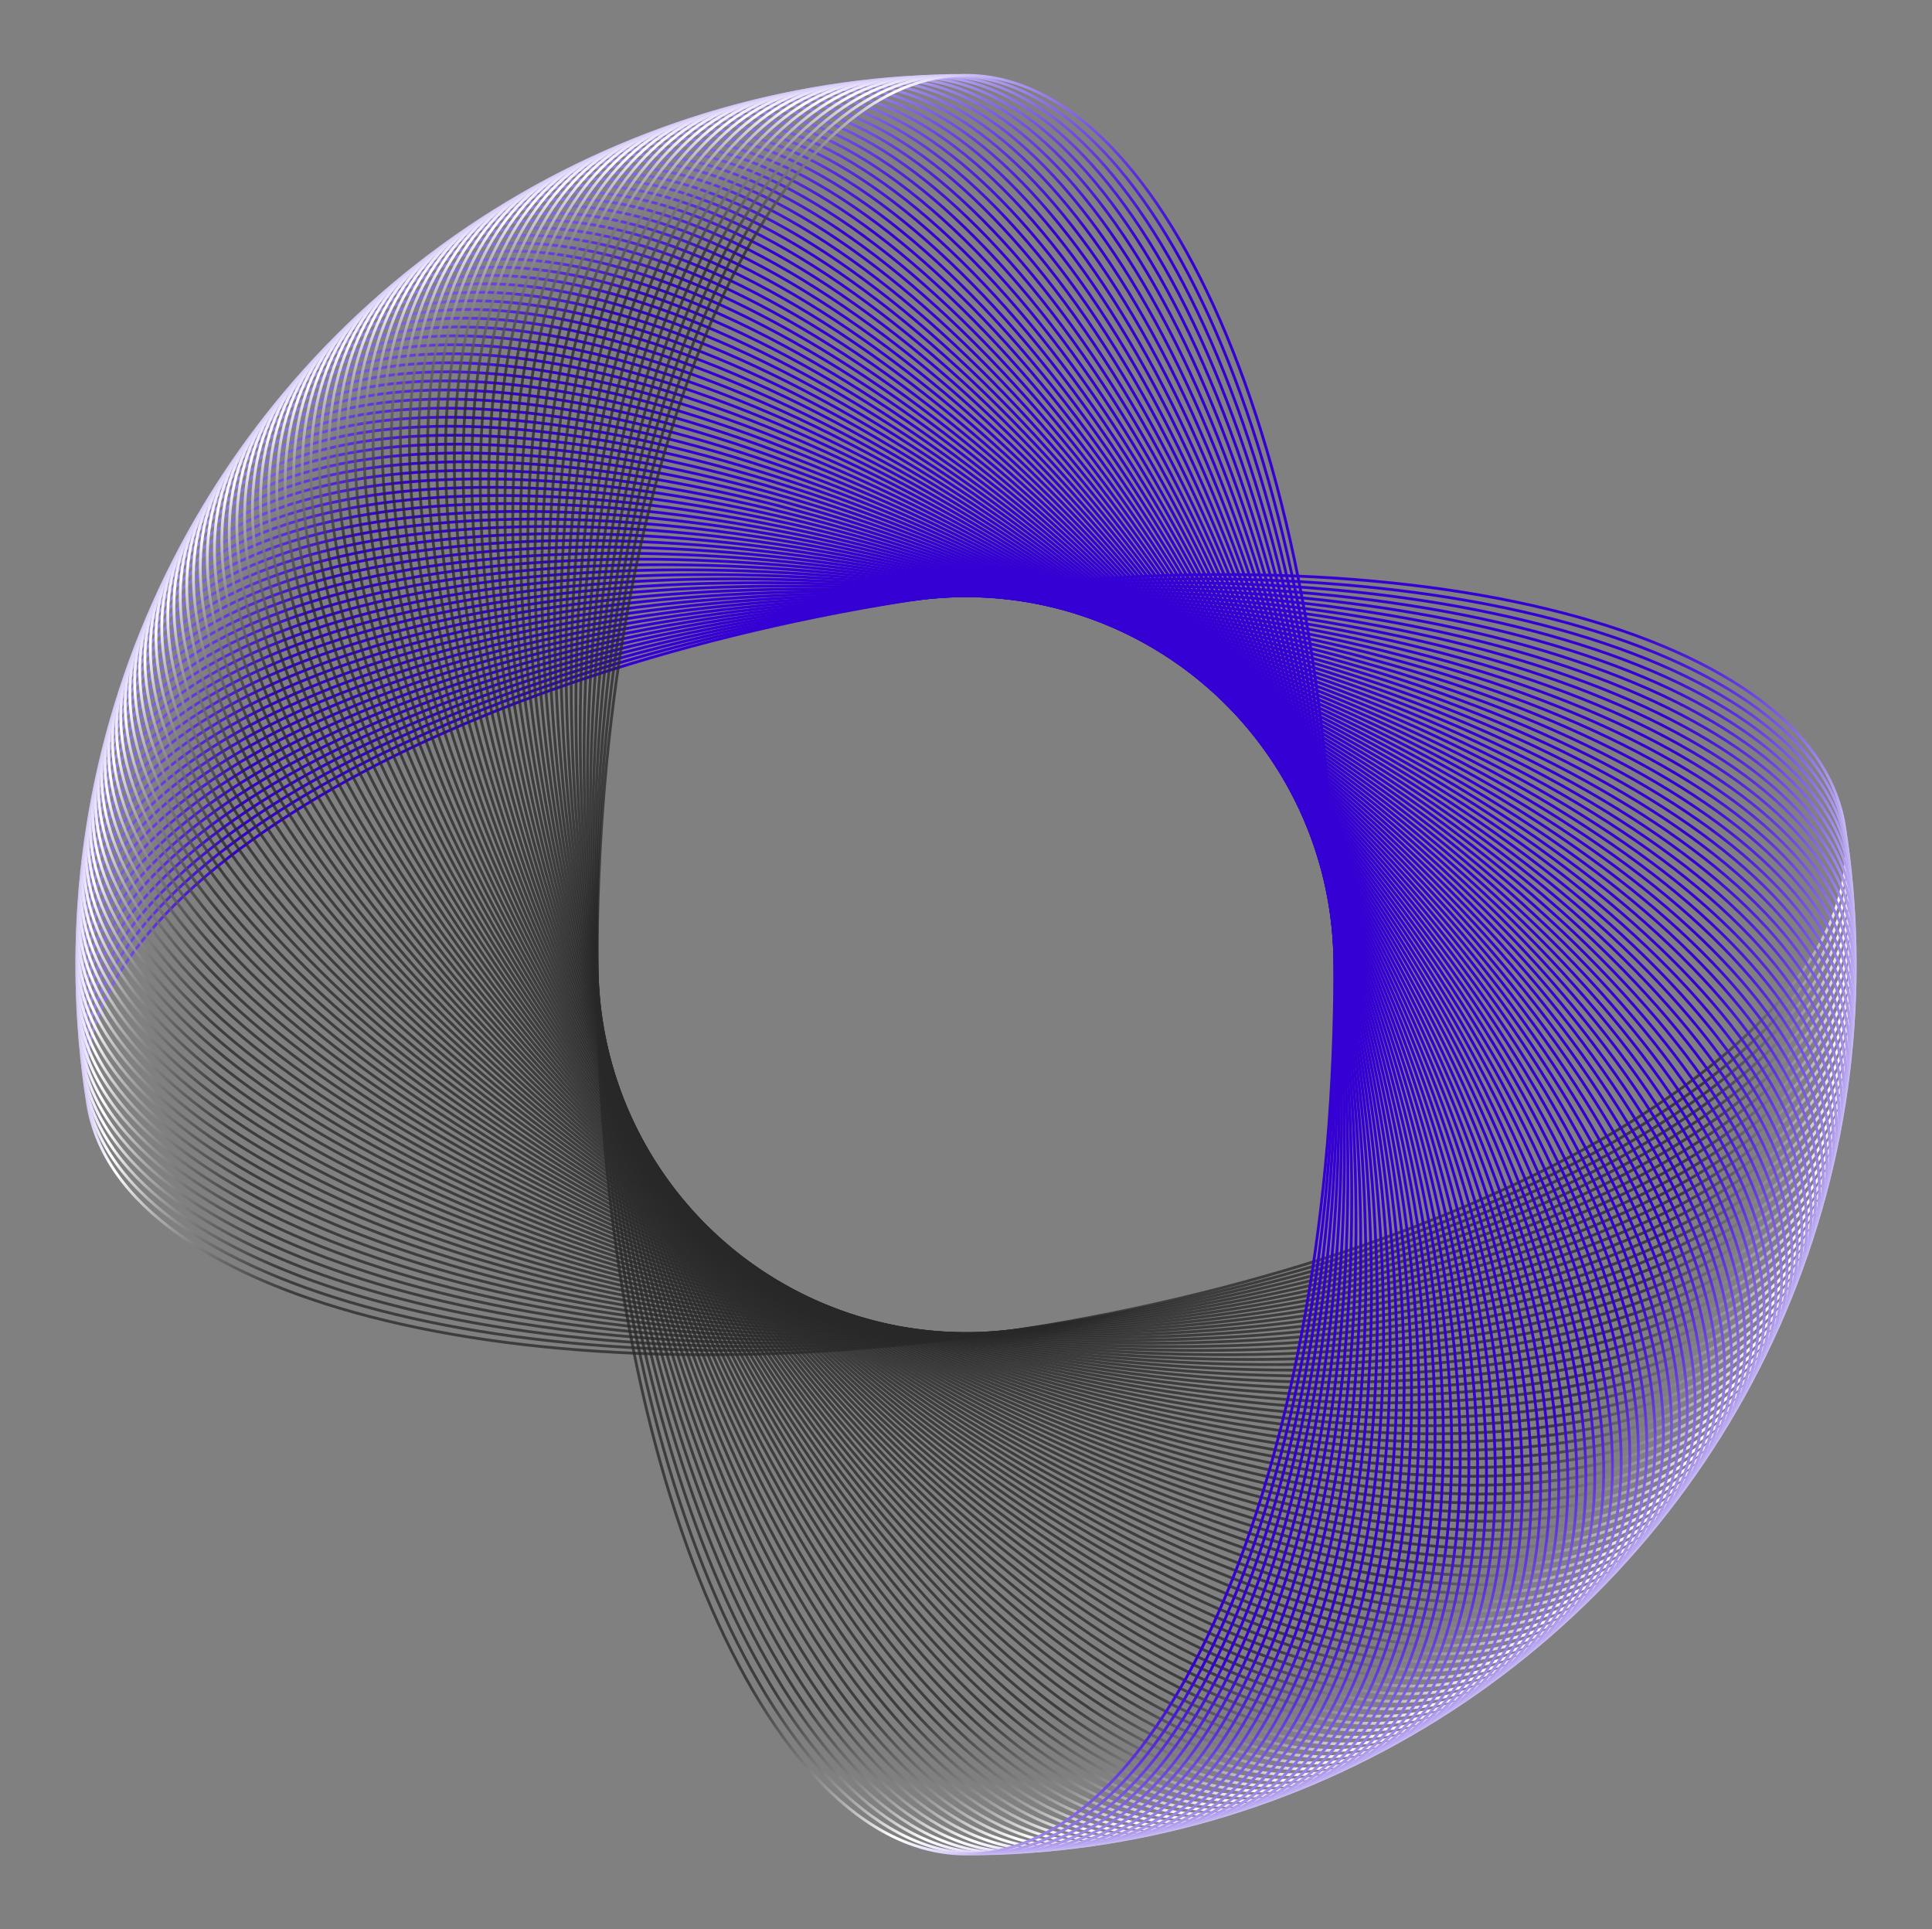 <svg width="687" height="686" viewBox="0 0 687 686" fill="none" xmlns="http://www.w3.org/2000/svg">
<rect x="0" y="0" width="687" height="686" fill="#808080" stroke="none"/>
<path d="M322.972 213.456C409.307 199.782 489.75 201.954 550.009 216.503C580.14 223.777 605.199 234.14 623.424 247.142C641.647 260.143 653.005 275.756 655.821 293.539C658.638 311.323 652.661 329.682 639.347 347.677C626.032 365.675 605.402 383.274 578.994 399.503C526.18 431.961 450.345 458.886 364.01 472.56C277.674 486.234 197.231 484.061 136.972 469.513C106.841 462.238 81.782 451.875 63.557 438.873C45.334 425.873 33.976 410.259 31.16 392.476C28.343 374.693 34.32 356.334 47.634 338.338C60.949 320.341 81.579 302.742 107.987 286.512C160.802 254.055 236.636 227.13 322.972 213.456Z" stroke="url(#paint0_linear_1_3)"/>
<path d="M325.236 213.118C411.797 200.952 492.19 204.528 552.186 220.126C582.185 227.926 607.06 238.724 625.055 252.042C643.048 265.359 654.132 281.168 656.637 298.998C659.143 316.828 652.847 335.08 639.221 352.84C625.594 370.602 604.659 387.839 577.972 403.605C524.599 435.136 448.306 460.733 361.746 472.898C275.185 485.063 194.792 481.487 134.796 465.889C104.796 458.09 79.922 447.291 61.926 433.973C43.933 420.657 32.85 404.847 30.344 387.018C27.838 369.188 34.135 350.936 47.76 333.176C61.388 315.414 82.322 298.177 109.009 282.411C162.382 250.88 238.675 225.283 325.236 213.118Z" stroke="url(#paint1_linear_1_3)"/>
<path d="M327.505 212.819C414.265 202.166 494.584 207.144 554.298 223.787C584.157 232.109 608.839 243.34 626.599 256.97C644.357 270.599 655.163 286.599 657.358 304.47C659.552 322.34 652.938 340.48 639.004 357.999C625.069 375.521 603.837 392.39 576.879 407.688C522.964 438.282 446.236 462.544 359.476 473.197C272.716 483.849 192.397 478.871 132.683 462.228C102.824 453.906 78.142 442.675 60.382 429.045C42.624 415.417 31.818 399.416 29.623 381.546C27.429 363.675 34.043 345.536 47.977 328.016C61.912 310.494 83.144 293.626 110.103 278.328C164.017 247.733 240.745 223.471 327.505 212.819Z" stroke="url(#paint2_linear_1_3)"/>
<path d="M329.78 212.56C416.713 203.423 496.932 209.802 556.347 227.485C586.056 236.326 610.539 247.986 628.058 261.924C645.576 275.861 656.101 292.047 657.983 309.953C659.865 327.86 652.935 345.881 638.698 363.155C624.459 380.431 602.936 396.926 575.714 411.751C521.274 441.4 444.134 464.319 357.201 473.456C270.269 482.593 190.049 476.213 130.634 458.531C100.926 449.689 76.443 438.029 58.923 424.091C41.406 410.155 30.881 393.968 28.999 376.062C27.117 358.156 34.047 340.135 48.284 322.861C62.522 305.585 84.046 289.09 111.267 274.264C165.708 244.615 242.847 221.697 329.78 212.56Z" stroke="url(#paint3_linear_1_3)"/>
<path d="M332.059 212.34C419.138 204.722 499.233 212.501 558.331 231.217C587.881 240.576 612.156 252.661 629.43 266.903C646.701 281.143 656.942 297.511 658.511 315.447C660.081 333.383 652.838 351.281 638.301 368.304C623.763 385.329 601.955 401.446 574.479 415.794C519.529 444.488 442.001 466.057 354.923 473.676C267.844 481.294 187.748 473.515 128.65 454.799C99.1 445.44 74.825 433.354 57.552 419.113C40.28 404.873 30.039 388.505 28.47 370.569C26.901 352.632 34.144 334.735 48.68 317.712C63.218 300.687 85.026 284.57 112.502 270.222C167.452 241.528 244.98 219.959 332.059 212.34Z" stroke="url(#paint4_linear_1_3)"/>
<path d="M334.341 212.161C421.54 206.063 501.487 215.238 560.249 234.984C589.631 244.857 613.692 257.364 630.714 271.905C647.735 286.444 657.689 302.988 658.944 320.949C660.2 338.91 652.646 356.678 637.815 373.445C622.982 390.213 600.896 405.948 573.174 419.814C517.732 447.545 439.839 467.758 352.64 473.855C265.442 479.953 185.494 470.777 126.732 451.032C97.35 441.159 73.289 428.652 56.267 414.111C39.246 399.571 29.293 383.027 28.037 365.066C26.781 347.106 34.335 329.337 49.167 312.571C63.999 295.802 86.085 280.068 113.808 266.202C169.25 238.471 247.142 218.258 334.341 212.161Z" stroke="url(#paint5_linear_1_3)"/>
<path d="M336.626 212.021C423.918 207.446 503.693 218.015 562.101 238.783C591.307 249.167 615.145 262.092 631.911 276.928C648.676 291.762 658.339 308.478 659.281 326.458C660.224 344.438 652.36 362.072 637.239 378.577C622.115 395.084 599.758 410.43 571.798 423.81C515.881 450.57 437.647 469.42 350.355 473.995C263.064 478.569 183.288 468 124.88 447.232C95.674 436.848 71.836 423.923 55.07 409.087C38.306 394.253 28.642 377.538 27.7 359.557C26.758 341.577 34.621 323.944 49.743 307.438C64.866 290.931 87.223 275.585 115.183 262.205C171.101 235.446 249.334 216.595 336.626 212.021Z" stroke="url(#paint6_linear_1_3)"/>
<path d="M338.913 211.921C426.271 208.87 505.85 220.83 563.887 242.614C592.907 253.506 616.516 266.846 633.021 281.972C649.523 297.096 658.894 313.978 659.522 331.971C660.15 349.965 651.981 367.459 636.573 383.698C621.164 399.938 598.542 414.892 570.353 427.782C513.977 453.562 435.426 471.044 348.068 474.094C260.71 477.145 181.131 465.185 123.094 443.401C94.074 432.509 70.465 419.169 53.96 404.043C37.458 388.919 28.087 372.037 27.459 354.043C26.831 336.05 35 318.556 50.408 302.317C65.817 286.076 88.439 271.123 116.628 258.232C173.004 232.453 251.554 214.971 338.913 211.921Z" stroke="url(#paint7_linear_1_3)"/>
<path d="M341.201 211.861C428.6 210.335 507.958 223.682 565.606 246.475C594.431 257.873 617.804 271.622 634.042 287.034C650.278 302.444 659.352 319.486 659.667 337.488C659.981 355.491 651.507 372.839 635.818 388.807C620.128 404.776 597.249 419.333 568.839 431.729C512.022 456.52 433.178 472.629 345.78 474.154C258.381 475.68 179.024 462.333 121.376 439.539C92.55 428.142 69.177 414.393 52.939 398.981C36.703 383.571 27.629 366.528 27.315 348.526C27 330.524 35.474 313.176 51.163 297.208C66.853 281.239 89.732 266.682 118.142 254.286C174.959 229.494 253.803 213.386 341.201 211.861Z" stroke="url(#paint8_linear_1_3)"/>
<path d="M343.491 211.841C430.902 211.841 510.015 226.571 567.256 250.367C595.878 262.265 619.008 276.421 634.975 292.114C650.939 307.805 659.715 325.003 659.715 343.008C659.715 361.012 650.939 378.21 634.975 393.902C619.008 409.594 595.878 423.75 567.256 435.648C510.015 459.444 430.902 474.174 343.491 474.174C256.079 474.174 176.966 459.444 119.725 435.648C91.103 423.75 67.973 409.594 52.007 393.902C36.042 378.21 27.266 361.012 27.266 343.008C27.266 325.003 36.042 307.805 52.007 292.114C67.973 276.421 91.103 262.265 119.725 250.367C176.966 226.571 256.079 211.841 343.491 211.841Z" stroke="url(#paint9_linear_1_3)"/>
<path d="M345.78 211.861C433.178 213.386 512.022 229.495 568.839 254.286C597.249 266.683 620.128 281.239 635.818 297.209C651.507 313.176 659.981 330.525 659.667 348.527C659.352 366.529 650.278 383.571 634.042 398.981C617.804 414.393 594.431 428.142 565.606 439.54C507.958 462.333 428.6 475.68 341.201 474.155C253.803 472.629 174.959 456.521 118.142 431.729C89.732 419.333 66.853 404.776 51.163 388.807C35.474 372.84 27 355.491 27.314 337.489C27.629 319.487 36.703 302.444 52.939 287.034C69.177 271.622 92.55 257.873 121.376 246.476C179.024 223.682 258.381 210.335 345.78 211.861Z" stroke="url(#paint10_linear_1_3)"/>
<path d="M348.068 211.92C435.426 214.971 513.977 232.453 570.353 258.232C598.542 271.122 621.164 286.076 636.573 302.317C651.981 318.556 660.15 336.05 659.522 354.043C658.894 372.037 649.523 388.919 633.021 404.043C616.516 419.169 592.907 432.509 563.887 443.401C505.85 465.185 426.271 477.145 338.913 474.094C251.555 471.044 173.004 453.562 116.628 427.782C88.439 414.892 65.817 399.938 50.408 383.698C35.001 367.459 26.831 349.965 27.459 331.971C28.087 313.977 37.458 297.096 53.96 281.972C70.465 266.846 94.075 253.506 123.094 242.614C181.131 220.83 260.71 208.87 348.068 211.92Z" stroke="url(#paint11_linear_1_3)"/>
<path d="M350.355 212.02C437.647 216.595 515.881 235.445 571.798 262.204C599.758 275.585 622.115 290.931 637.239 307.438C652.36 323.943 660.224 341.577 659.281 359.557C658.339 377.537 648.676 394.253 631.911 409.087C615.145 423.922 591.307 436.848 562.101 447.232C503.693 468 423.918 478.569 336.626 473.994C249.334 469.42 171.1 450.569 115.183 423.81C87.223 410.43 64.866 395.083 49.742 378.576C34.621 362.071 26.758 344.438 27.7 326.457C28.642 308.477 38.306 291.762 55.07 276.928C71.836 262.092 95.674 249.167 124.88 238.782C183.288 218.015 263.064 207.446 350.355 212.02Z" stroke="url(#paint12_linear_1_3)"/>
<path d="M352.64 212.16C439.839 218.257 517.732 238.47 573.174 266.201C600.896 280.067 622.982 295.801 637.815 312.57C652.646 329.336 660.2 347.105 658.944 365.066C657.688 383.027 647.735 399.571 630.714 414.11C613.692 428.651 589.631 441.158 560.249 451.031C501.487 470.776 421.539 479.952 334.341 473.854C247.142 467.757 169.25 447.544 113.807 419.813C86.085 405.947 63.999 390.213 49.166 373.444C34.335 356.678 26.781 338.909 28.037 320.948C29.293 302.987 39.246 286.443 56.267 271.904C73.289 257.363 97.35 244.856 126.732 234.983C185.494 215.238 265.442 206.062 352.64 212.16Z" stroke="url(#paint13_linear_1_3)"/>
<path d="M354.922 212.34C442.001 219.958 519.529 241.527 574.479 270.222C601.955 284.569 623.763 300.687 638.301 317.712C652.838 334.734 660.081 352.632 658.511 370.568C656.942 388.504 646.701 404.872 629.43 419.112C612.156 433.354 587.881 445.44 558.331 454.798C499.233 473.515 419.138 481.293 332.059 473.675C244.98 466.057 167.452 444.488 112.502 415.793C85.026 401.445 63.218 385.328 48.68 368.303C34.144 351.28 26.901 333.383 28.47 315.447C30.039 297.51 40.28 281.143 57.551 266.903C74.825 252.661 99.1 240.575 128.65 231.217C187.748 212.5 267.844 204.721 354.922 212.34Z" stroke="url(#paint14_linear_1_3)"/>
<path d="M357.201 212.559C444.134 221.696 521.274 244.615 575.714 274.264C602.936 289.089 624.459 305.585 638.698 322.861C652.935 340.135 659.865 358.156 657.983 376.062C656.1 393.968 645.575 410.155 628.058 424.091C610.538 438.029 586.056 449.689 556.347 458.531C496.932 476.213 416.713 482.593 329.78 473.456C242.847 464.319 165.707 441.4 111.267 411.751C84.046 396.926 62.522 380.43 48.284 363.154C34.046 345.88 27.117 327.859 28.999 309.953C30.881 292.047 41.406 275.86 58.923 261.924C76.443 247.986 100.925 236.326 130.634 227.484C190.049 209.802 270.269 203.422 357.201 212.559Z" stroke="url(#paint15_linear_1_3)"/>
<path d="M359.476 212.818C446.236 223.471 522.964 247.733 576.879 278.327C603.837 293.625 625.069 310.494 639.004 328.016C652.938 345.535 659.552 363.675 657.358 381.545C655.163 399.416 644.357 415.416 626.599 429.045C608.839 442.675 584.157 453.906 554.298 462.228C494.584 478.871 414.265 483.849 327.505 473.196C240.745 462.544 164.017 438.282 110.103 407.687C83.144 392.389 61.912 375.521 47.977 357.999C34.043 340.479 27.429 322.34 29.623 304.469C31.818 286.599 42.624 270.598 60.382 256.97C78.142 243.34 102.824 232.109 132.683 223.787C192.397 207.144 272.716 202.166 359.476 212.818Z" stroke="url(#paint16_linear_1_3)"/>
<path d="M361.745 213.117C448.306 225.283 524.599 250.879 577.972 282.41C604.659 298.177 625.594 315.413 639.221 333.175C652.847 350.936 659.143 369.188 656.637 387.017C654.132 404.847 643.048 420.656 625.055 433.973C607.06 447.291 582.185 458.09 552.186 465.889C492.19 481.487 411.797 485.063 325.236 472.898C238.675 460.732 162.382 435.135 109.009 403.604C82.322 387.838 61.387 370.602 47.76 352.839C34.135 335.079 27.838 316.827 30.344 298.998C32.85 281.168 43.933 265.359 61.926 252.042C79.922 238.724 104.796 227.925 134.796 220.126C194.792 204.528 275.185 200.952 361.745 213.117Z" stroke="url(#paint17_linear_1_3)"/>
<path d="M364.01 213.455C450.345 227.13 526.18 254.054 578.994 286.512C605.402 302.741 626.032 320.341 639.347 338.338C652.661 356.333 658.638 374.693 655.821 392.476C653.005 410.259 641.647 425.872 623.424 438.873C605.199 451.875 580.14 462.238 550.009 469.512C489.75 484.061 409.307 486.233 322.972 472.559C236.636 458.885 160.802 431.96 107.987 399.503C81.579 383.273 60.949 365.674 47.634 347.677C34.32 329.681 28.343 311.322 31.16 293.539C33.976 275.756 45.334 260.142 63.557 247.142C81.782 234.14 106.841 223.777 136.972 216.502C197.231 201.954 277.674 199.781 364.01 213.455Z" stroke="url(#paint18_linear_1_3)"/>
<path d="M366.268 213.833C452.351 229.012 527.704 257.256 579.944 290.631C606.065 307.318 626.385 325.275 639.384 343.502C652.381 361.727 658.037 380.188 654.911 397.919C651.784 415.65 640.156 431.063 621.709 443.744C603.26 456.426 578.023 466.35 547.77 473.097C487.266 486.592 406.797 487.36 320.714 472.181C234.63 457.003 159.277 428.759 107.037 395.384C80.917 378.696 60.596 360.74 47.597 342.513C34.6 324.287 28.944 305.827 32.071 288.096C35.197 270.364 46.826 254.951 65.273 242.271C83.722 229.589 108.958 219.665 139.211 212.917C199.715 199.423 280.184 198.654 366.268 213.833Z" stroke="url(#paint19_linear_1_3)"/>
<path d="M368.518 214.251C454.324 230.93 529.173 260.484 580.822 294.766C606.648 311.907 626.651 330.215 639.33 348.666C652.008 367.116 657.34 385.672 653.905 403.346C650.469 421.02 638.574 436.228 619.908 448.584C601.241 460.942 575.835 470.424 545.469 476.643C484.738 489.08 404.268 488.443 318.463 471.765C232.657 455.086 157.808 425.531 106.159 391.25C80.334 374.109 60.33 355.8 47.651 337.349C34.974 318.9 29.641 300.343 33.076 282.669C36.512 264.995 48.407 249.788 67.073 237.431C85.741 225.073 111.146 215.591 141.513 209.372C202.243 196.936 282.713 197.572 368.518 214.251Z" stroke="url(#paint20_linear_1_3)"/>
<path d="M370.762 214.707C456.263 232.881 530.585 263.737 581.628 298.914C607.15 316.504 626.831 335.159 639.186 353.828C651.54 372.496 656.548 391.143 652.805 408.754C649.061 426.365 636.902 441.363 618.023 453.392C599.143 465.422 573.576 474.459 543.106 480.147C482.168 491.522 401.721 489.482 316.22 471.308C230.718 453.134 156.397 422.277 105.353 387.1C79.831 369.511 60.15 350.856 47.795 332.186C35.441 313.519 30.433 294.872 34.177 277.261C37.92 259.649 50.08 244.651 68.958 232.622C87.838 220.592 113.405 211.555 143.876 205.867C204.814 194.492 285.26 196.533 370.762 214.707Z" stroke="url(#paint21_linear_1_3)"/>
<path d="M372.997 215.202C458.168 234.866 531.94 267.015 582.361 303.077C607.573 321.109 626.925 340.105 638.952 358.987C650.978 377.868 655.66 396.599 651.61 414.142C647.56 431.686 635.141 446.469 616.055 458.167C596.968 469.866 571.247 478.455 540.682 483.61C479.554 493.92 399.156 490.476 313.985 470.812C228.813 451.149 155.042 419 104.62 382.937C79.409 364.905 60.056 345.91 48.029 327.027C36.003 308.147 31.321 289.416 35.371 271.872C39.422 254.329 51.841 239.546 70.926 227.848C90.014 216.149 115.735 207.56 146.299 202.405C207.427 192.095 287.825 195.539 372.997 215.202Z" stroke="url(#paint22_linear_1_3)"/>
<path d="M375.223 215.737C460.038 236.884 533.237 270.315 583.022 307.252C607.915 325.722 626.933 345.052 638.629 364.141C650.323 383.229 654.677 402.039 650.322 419.509C645.966 436.979 633.291 451.543 614.004 462.906C594.715 474.27 568.848 482.409 538.198 487.03C476.9 496.271 396.574 491.425 311.759 470.278C226.943 449.131 153.744 415.7 103.96 378.762C79.067 360.293 60.048 340.963 48.353 321.873C36.658 302.786 32.304 283.976 36.66 266.506C41.015 249.036 53.691 234.472 72.977 223.109C92.266 211.745 118.133 203.605 148.783 198.985C210.081 189.743 290.408 194.59 375.223 215.737Z" stroke="url(#paint23_linear_1_3)"/>
<path d="M377.439 216.31C461.872 238.934 534.477 273.638 583.609 311.438C608.176 330.339 626.854 349.998 638.215 369.289C649.575 388.578 653.6 407.461 648.94 424.852C644.28 442.243 631.352 456.584 611.87 467.609C592.386 478.635 566.381 486.321 535.655 490.406C474.205 498.576 393.975 492.329 309.542 469.705C225.109 447.081 152.504 412.377 103.372 374.577C78.805 355.676 60.127 336.016 48.766 316.726C37.407 297.437 33.382 278.554 38.041 261.163C42.702 243.771 55.629 229.43 75.111 218.406C94.595 207.38 120.6 199.694 151.327 195.608C212.776 187.438 293.006 193.686 377.439 216.31Z" stroke="url(#paint24_linear_1_3)"/>
<path d="M379.645 216.922C463.67 241.016 535.658 276.982 584.123 315.634C608.357 334.96 626.689 354.943 637.711 374.429C648.732 393.913 652.427 412.863 647.465 430.171C642.502 447.478 629.326 461.591 609.655 472.274C589.981 482.958 563.846 490.189 533.053 493.738C471.47 500.834 391.361 493.187 307.336 469.093C223.311 444.999 151.323 409.033 102.858 370.381C78.624 351.054 60.292 331.072 49.27 311.586C38.249 292.102 34.554 273.152 39.516 255.844C44.479 238.537 57.655 224.424 77.326 213.741C97 203.057 123.136 195.826 153.928 192.277C215.511 185.181 295.62 192.828 379.645 216.922Z" stroke="url(#paint25_linear_1_3)"/>
<path d="M381.84 217.572C465.432 243.129 536.781 280.346 584.564 319.838C608.457 339.584 626.437 359.884 637.118 379.559C647.798 399.232 651.161 418.245 645.897 435.463C640.633 452.681 627.213 466.562 607.358 476.899C587.501 487.238 561.243 494.013 530.393 497.023C468.696 503.044 388.733 494 305.141 468.443C221.549 442.886 150.2 405.67 102.417 366.178C78.524 346.431 60.544 326.131 49.863 306.456C39.184 286.783 35.82 267.771 41.084 250.553C46.348 233.335 59.768 219.454 79.623 209.116C99.48 198.777 125.738 192.002 156.588 188.992C218.285 182.971 298.248 192.015 381.84 217.572Z" stroke="url(#paint26_linear_1_3)"/>
<path d="M384.023 218.26C467.157 245.272 537.846 283.728 584.932 324.048C608.476 344.209 626.1 364.819 636.435 384.678C646.77 404.534 649.801 423.602 644.238 440.726C638.674 457.849 625.013 471.494 604.981 481.484C584.947 491.475 558.575 497.79 527.677 500.261C465.884 505.204 386.091 494.766 302.958 467.754C219.824 440.743 149.135 402.286 102.049 361.966C78.505 341.806 60.882 321.196 50.546 301.337C40.211 281.48 37.18 262.412 42.743 245.289C48.307 228.165 61.968 214.52 82 204.531C102.034 194.54 128.406 188.225 159.304 185.753C221.097 180.81 300.89 191.249 384.023 218.26Z" stroke="url(#paint27_linear_1_3)"/>
<path d="M386.194 218.987C468.844 247.445 538.851 287.129 585.226 328.265C608.415 348.833 625.676 369.748 635.664 389.784C645.65 409.818 648.348 428.936 642.486 445.96C636.625 462.984 622.728 476.388 602.525 486.026C582.319 495.666 555.841 501.52 524.904 503.452C463.034 507.316 383.436 495.486 300.787 467.028C218.138 438.569 148.131 398.885 101.755 357.75C78.566 337.181 61.305 316.267 51.318 296.231C41.331 276.197 38.633 257.079 44.495 240.055C50.357 223.031 64.253 209.627 84.457 199.988C104.662 190.348 131.141 184.495 162.077 182.563C223.947 178.699 303.545 190.528 386.194 218.987Z" stroke="url(#paint28_linear_1_3)"/>
<path d="M388.352 219.751C470.492 249.648 539.796 290.548 585.447 332.486C608.273 353.456 625.166 374.669 634.803 394.876C644.438 415.081 646.802 434.244 640.644 451.163C634.486 468.082 620.358 481.241 599.989 490.526C579.618 499.811 553.042 505.202 522.077 506.594C460.149 509.377 380.769 496.161 298.629 466.264C216.489 436.368 147.185 395.468 101.534 353.529C78.708 332.559 61.815 311.346 52.178 291.139C42.543 270.934 40.179 251.772 46.337 234.853C52.495 217.934 66.623 204.774 86.992 195.49C107.363 186.204 133.939 180.813 164.904 179.421C226.833 176.638 306.212 189.855 388.352 219.751Z" stroke="url(#paint29_linear_1_3)"/>
<path d="M390.497 220.553C472.102 251.878 540.682 293.981 585.593 336.71C608.05 358.076 624.571 379.58 633.853 399.952C643.134 420.322 645.164 439.523 638.711 456.332C632.259 473.141 617.903 486.052 597.375 494.98C576.846 503.908 550.179 508.834 519.194 509.686C457.227 511.388 378.09 496.788 296.485 465.462C214.879 434.137 146.299 392.034 101.388 349.304C78.931 327.939 62.41 306.435 53.128 286.063C43.847 265.692 41.818 246.492 48.27 229.683C54.722 212.874 69.078 199.963 89.606 191.035C110.136 182.107 136.802 177.18 167.787 176.329C229.754 174.627 308.891 189.227 390.497 220.553Z" stroke="url(#paint30_linear_1_3)"/>
<path d="M392.626 221.392C473.673 254.137 541.507 297.43 585.666 340.936C607.747 362.691 623.89 384.48 632.815 405.011C641.739 425.54 643.433 444.773 636.688 461.467C629.944 478.161 615.365 490.819 594.684 499.387C574.002 507.956 547.254 512.416 516.259 512.727C454.271 513.347 375.401 497.368 294.355 464.623C213.308 431.878 145.474 388.585 101.315 345.078C79.234 323.324 63.091 301.535 54.166 281.004C45.242 260.475 43.548 241.241 50.293 224.548C57.037 207.854 71.616 195.195 92.297 186.627C112.979 178.058 139.727 173.598 170.722 173.288C232.71 172.668 311.58 188.647 392.626 221.392Z" stroke="url(#paint31_linear_1_3)"/>
<path d="M394.742 222.268C475.204 256.422 542.273 300.893 585.666 345.163C607.363 367.3 623.123 389.367 631.689 410.051C640.254 430.733 641.611 449.993 634.576 466.566C627.541 483.14 612.744 495.542 591.917 503.748C571.088 511.954 544.266 515.947 513.271 515.716C451.282 515.254 372.702 497.902 292.24 463.747C211.777 429.593 144.709 385.122 101.315 340.851C79.618 318.715 63.858 296.648 55.292 275.964C46.728 255.282 45.37 236.022 52.405 219.449C59.44 202.875 74.237 190.473 95.064 182.267C115.893 174.061 142.715 170.068 173.711 170.299C235.7 170.761 314.279 188.113 394.742 222.268Z" stroke="url(#paint32_linear_1_3)"/>
<path d="M396.841 223.181C476.695 258.734 542.977 304.369 585.591 349.39C606.899 371.901 622.272 394.24 630.475 415.07C638.677 435.899 639.699 455.179 632.376 471.627C625.052 488.075 610.041 500.217 589.074 508.059C568.105 515.901 541.217 519.424 510.23 518.653C448.259 517.109 369.995 498.388 290.14 462.834C210.286 427.281 144.004 381.646 101.39 336.625C80.082 314.114 64.71 291.774 56.506 270.944C48.304 250.116 47.282 230.836 54.605 214.387C61.929 197.939 76.94 185.797 97.907 177.956C118.876 170.114 145.764 166.59 176.751 167.362C238.722 168.905 316.986 187.627 396.841 223.181Z" stroke="url(#paint33_linear_1_3)"/>
<path d="M398.924 224.13C478.146 261.071 543.621 307.856 585.443 353.614C606.355 376.493 621.335 399.098 629.173 420.068C637.011 441.036 637.696 460.331 630.087 476.649C622.478 492.967 607.256 504.845 586.156 512.319C565.053 519.794 538.108 522.848 507.14 521.536C445.205 518.911 367.279 498.826 288.057 461.885C208.835 424.943 143.36 378.158 101.538 332.401C80.626 309.521 65.646 286.917 57.808 265.946C49.97 244.978 49.285 225.683 56.894 209.365C64.503 193.047 79.725 181.169 100.825 173.695C121.928 166.22 148.873 163.166 179.841 164.479C241.776 167.103 319.702 187.188 398.924 224.13Z" stroke="url(#paint34_linear_1_3)"/>
<path d="M400.99 225.116C479.555 263.434 544.204 311.354 585.221 357.835C605.73 381.076 620.314 403.938 627.785 425.042C635.256 446.144 635.604 465.448 627.711 481.631C619.818 497.814 604.392 509.424 583.164 516.529C561.934 523.634 534.94 526.218 503.999 524.365C442.119 520.66 364.556 499.218 285.991 460.899C207.426 422.581 142.777 374.661 101.76 328.18C81.251 304.939 66.667 282.077 59.196 260.973C51.725 239.871 51.377 220.566 59.27 204.384C67.163 188.201 82.589 176.591 103.817 169.486C125.047 162.381 152.041 159.797 182.982 161.65C244.862 165.355 322.425 186.797 400.99 225.116Z" stroke="url(#paint35_linear_1_3)"/>
<path d="M403.039 226.137C480.923 265.821 544.726 314.862 584.925 362.052C605.026 385.647 619.208 408.761 626.31 429.992C633.411 451.22 633.422 470.528 625.248 486.57C617.074 502.613 601.448 513.952 580.099 520.686C558.748 527.419 531.713 529.531 500.809 527.139C439.004 522.354 361.826 499.562 283.942 459.878C206.058 420.194 142.255 371.153 102.056 323.964C81.955 300.368 67.773 277.255 60.671 256.024C53.57 234.795 53.559 215.487 61.733 199.445C69.907 183.403 85.534 172.063 106.882 165.33C128.233 158.596 155.268 156.484 186.172 158.877C247.977 163.661 325.155 186.453 403.039 226.137Z" stroke="url(#paint36_linear_1_3)"/>
<path d="M405.07 227.194C482.249 268.231 545.187 318.378 584.556 366.262C604.242 390.205 618.019 413.562 624.749 434.914C631.478 456.263 631.153 475.568 622.7 491.466C614.247 507.363 598.425 518.428 576.962 524.788C555.497 531.148 528.429 532.787 497.572 529.856C435.859 523.993 359.091 499.858 281.911 458.821C204.732 417.783 141.794 367.636 102.425 319.753C82.739 295.81 68.963 272.453 62.232 251.101C55.503 229.751 55.828 210.446 64.281 194.549C72.734 178.652 88.556 167.587 110.019 161.227C131.484 154.867 158.552 153.227 189.409 156.159C251.122 162.021 327.89 186.157 405.07 227.194Z" stroke="url(#paint37_linear_1_3)"/>
<path d="M407.081 228.286C483.533 270.664 545.586 321.902 584.114 370.466C603.378 394.748 616.745 418.343 623.102 439.809C629.458 461.272 628.795 480.568 620.066 496.316C611.338 512.063 595.325 522.851 573.754 528.834C552.181 534.819 525.089 535.986 494.287 532.517C432.686 525.578 356.352 500.106 279.9 457.728C203.448 415.35 141.395 364.113 102.867 315.549C83.603 291.266 70.236 267.672 63.879 246.206C57.523 224.742 58.186 205.446 66.915 189.699C75.644 173.951 91.656 163.164 113.227 157.18C134.8 151.196 161.892 150.029 192.694 153.498C254.295 160.437 330.63 185.908 407.081 228.286Z" stroke="url(#paint38_linear_1_3)"/>
<path d="M409.074 229.414C484.775 273.119 545.923 325.432 583.598 374.661C602.436 399.276 615.389 423.1 621.37 444.674C627.35 466.245 626.351 485.527 617.349 501.12C608.346 516.712 592.148 527.218 570.476 532.825C548.802 538.432 521.694 539.126 490.957 535.12C429.487 527.107 353.608 500.307 277.907 456.601C202.207 412.895 141.058 360.582 103.383 311.354C84.545 286.738 71.592 262.915 65.611 241.341C59.631 219.77 60.63 200.488 69.632 184.895C78.635 169.303 94.834 158.797 116.505 153.19C138.179 147.583 165.288 146.889 196.024 150.895C257.495 158.908 333.373 185.708 409.074 229.414Z" stroke="url(#paint39_linear_1_3)"/>
<path d="M411.047 230.576C485.973 275.596 546.199 328.968 583.009 378.847C601.414 403.787 613.95 427.833 619.553 449.508C625.156 471.18 623.821 490.442 614.548 505.875C605.274 521.308 588.895 531.53 567.129 536.757C545.36 541.985 518.244 542.206 487.582 537.664C426.261 528.58 350.861 500.46 275.935 455.439C201.008 410.419 140.782 357.047 103.972 307.168C85.567 282.228 73.031 258.182 67.428 236.507C61.825 214.834 63.16 195.573 72.434 180.14C81.707 164.707 98.086 154.485 119.853 149.257C141.621 144.029 168.738 143.809 199.399 148.351C260.721 157.435 336.12 185.555 411.047 230.576Z" stroke="url(#paint40_linear_1_3)"/>
<path d="M412.998 231.771C487.128 278.092 546.413 332.508 582.347 383.021C600.314 408.279 612.428 432.54 617.653 454.309C622.877 476.076 621.205 495.311 611.664 510.58C602.123 525.849 585.567 535.784 563.713 540.631C541.857 545.478 514.741 545.225 484.163 540.149C423.009 529.996 348.112 500.564 273.983 454.243C199.854 407.922 140.568 353.507 104.634 302.993C86.667 277.735 74.553 253.474 69.329 231.705C64.105 209.938 65.776 190.703 75.317 175.434C84.858 160.165 101.414 150.23 123.268 145.384C145.124 140.536 172.241 140.789 202.819 145.865C263.972 156.019 338.869 185.45 412.998 231.771Z" stroke="url(#paint41_linear_1_3)"/>
<path d="M414.929 233.002C488.239 280.609 546.566 336.051 581.612 387.184C599.136 412.751 610.825 437.22 615.668 459.077C620.512 480.932 618.505 500.135 608.698 515.235C598.892 530.335 582.166 539.979 560.231 544.444C538.293 548.909 511.185 548.184 480.701 542.574C419.734 531.355 345.362 500.621 272.052 453.013C198.743 405.405 140.415 349.964 105.369 298.831C87.845 273.263 76.156 248.794 71.313 226.937C66.469 205.082 68.477 185.879 78.283 170.779C88.089 155.679 104.815 146.035 126.751 141.57C148.688 137.105 175.796 137.831 206.281 143.441C267.247 154.659 341.62 185.394 414.929 233.002Z" stroke="url(#paint42_linear_1_3)"/>
<path d="M416.838 234.265C489.306 283.145 546.656 339.596 580.805 391.333C597.88 417.202 609.14 441.871 613.601 463.81C618.062 485.746 615.72 504.911 605.652 519.837C595.584 534.764 578.692 544.115 556.682 548.196C534.67 552.278 507.579 551.079 477.197 544.938C416.435 532.657 342.611 500.629 270.143 451.749C197.676 402.869 140.325 346.418 106.176 294.682C89.101 268.812 77.841 244.143 73.38 222.204C68.919 200.268 71.261 181.103 81.329 166.177C91.397 151.25 108.289 141.899 130.299 137.818C152.311 133.737 179.402 134.935 209.784 141.076C270.546 153.357 344.371 185.385 416.838 234.265Z" stroke="url(#paint43_linear_1_3)"/>
<path d="M418.725 235.562C490.328 285.699 546.685 343.142 579.925 395.467C596.546 421.63 607.374 446.493 611.452 468.505C615.529 490.516 612.853 509.637 602.526 524.386C592.199 539.134 575.146 548.189 553.069 551.885C530.989 555.582 503.923 553.911 473.652 547.241C413.114 533.901 339.86 500.59 268.256 450.453C196.653 400.315 140.296 342.872 107.056 290.547C90.435 264.384 79.607 239.522 75.529 217.509C71.452 195.498 74.128 176.377 84.455 161.628C94.782 146.88 111.835 137.825 133.913 134.129C155.993 130.432 183.059 132.103 213.329 138.773C273.867 152.113 347.121 185.424 418.725 235.562Z" stroke="url(#paint44_linear_1_3)"/>
<path d="M420.588 236.891C491.306 288.271 546.652 346.689 578.974 399.586C595.136 426.035 605.528 451.083 609.221 473.163C612.914 495.242 609.904 514.313 599.321 528.879C588.738 543.446 571.53 552.201 549.391 555.512C527.25 558.822 500.217 556.679 470.068 549.482C409.772 535.087 337.11 500.503 266.393 449.124C195.675 397.744 140.33 339.326 108.007 286.429C91.846 259.98 81.454 234.932 77.76 212.852C74.068 190.773 77.077 171.702 87.66 157.136C98.243 142.569 115.451 133.814 137.59 130.503C159.731 127.193 186.764 129.336 216.913 136.533C277.209 150.928 349.871 185.512 420.588 236.891Z" stroke="url(#paint45_linear_1_3)"/>
<path d="M422.429 238.253C492.239 290.859 546.556 350.234 577.951 403.687C593.648 430.415 603.602 455.639 606.909 477.781C610.216 499.921 606.874 518.937 596.038 533.316C585.203 547.695 567.844 556.149 545.651 559.073C523.455 561.997 496.464 559.382 466.445 551.659C406.409 536.215 334.362 500.368 264.552 447.762C194.742 395.156 140.425 335.781 109.031 282.328C93.333 255.6 83.38 230.376 80.072 208.234C76.766 186.095 80.107 167.078 90.943 152.699C101.778 138.32 119.137 129.866 141.33 126.942C163.526 124.018 190.517 126.633 220.536 134.356C280.572 149.8 352.619 185.647 422.429 238.253Z" stroke="url(#paint46_linear_1_3)"/>
<path d="M424.245 239.647C493.126 293.463 546.399 353.777 576.856 407.77C592.085 434.767 601.596 460.162 604.517 482.358C607.437 504.552 603.763 523.507 592.679 537.695C581.594 551.883 564.09 560.032 541.85 562.568C519.606 565.104 492.665 562.019 462.785 553.774C403.028 537.284 331.617 500.184 262.736 446.368C193.855 392.552 140.582 332.238 110.125 278.245C94.896 251.248 85.385 225.853 82.465 203.657C79.545 181.463 83.218 162.509 94.302 148.321C105.387 134.133 122.891 125.983 145.132 123.447C167.375 120.911 194.316 123.996 224.196 132.242C283.953 148.731 355.364 185.831 424.245 239.647Z" stroke="url(#paint47_linear_1_3)"/>
<path d="M426.037 241.072C493.968 296.081 546.181 357.316 575.69 411.832C590.445 439.091 599.512 464.648 602.045 486.892C604.577 509.133 600.574 528.021 589.243 542.014C577.912 556.006 560.269 563.849 537.988 565.996C515.703 568.144 488.82 564.588 459.089 555.823C399.628 538.293 328.876 499.953 260.945 444.943C193.013 389.933 140.801 328.698 111.291 274.182C96.536 246.923 87.469 221.366 84.936 199.123C82.404 176.881 86.407 157.993 97.738 144.001C109.069 130.009 126.712 122.166 148.994 120.018C171.278 117.871 198.161 121.426 227.893 130.191C287.353 147.722 358.105 186.062 426.037 241.072Z" stroke="url(#paint48_linear_1_3)"/>
<path d="M427.803 242.528C494.764 298.715 545.9 360.852 574.454 415.875C588.731 443.387 597.35 469.098 599.494 491.383C601.638 513.665 597.306 532.48 585.732 546.273C574.159 560.065 556.382 567.599 534.066 569.357C511.748 571.116 484.931 567.092 455.357 557.809C396.212 539.244 326.139 499.675 259.178 443.487C192.217 387.3 141.081 325.164 112.528 270.141C98.25 242.628 89.631 216.917 87.487 194.633C85.343 172.351 89.676 153.535 101.249 139.743C112.822 125.95 130.599 118.417 152.915 116.659C175.233 114.9 202.051 118.924 231.624 128.207C290.77 146.772 360.842 186.341 427.803 242.528Z" stroke="url(#paint49_linear_1_3)"/>
<path d="M429.544 244.015C495.514 301.362 545.558 364.382 573.147 419.894C586.942 447.652 595.111 473.51 596.866 495.828C598.62 518.144 593.96 536.881 582.148 550.469C570.336 564.058 552.43 571.28 530.087 572.649C507.741 574.017 480.998 569.526 451.591 559.728C392.779 540.134 323.408 499.348 257.437 442C191.467 384.653 141.424 321.634 113.835 266.121C100.039 238.363 91.87 212.506 90.115 190.187C88.361 167.871 93.021 149.134 104.833 135.546C116.645 121.958 134.551 114.735 156.894 113.367C179.24 111.998 205.983 116.489 235.39 126.287C294.202 145.882 363.573 186.668 429.544 244.015Z" stroke="url(#paint50_linear_1_3)"/>
<path d="M431.258 245.532C496.218 304.021 545.154 367.905 571.77 423.891C585.078 451.885 592.795 477.881 594.16 500.227C595.525 522.57 590.538 541.223 578.491 554.603C566.443 567.983 548.414 574.892 526.051 575.87C503.685 576.848 477.024 571.891 447.792 561.582C389.331 540.964 320.682 498.973 255.723 440.483C190.763 381.994 141.827 318.11 115.211 262.125C101.903 234.13 94.186 208.134 92.821 185.788C91.456 163.445 96.443 144.792 108.49 131.412C120.538 118.032 138.567 111.123 160.931 110.145C183.297 109.167 209.957 114.124 239.189 124.433C297.65 145.052 366.299 187.042 431.258 245.532Z" stroke="url(#paint51_linear_1_3)"/>
<path d="M432.946 247.078C496.875 306.693 544.689 371.421 570.323 427.862C583.141 456.084 590.403 482.211 591.378 504.578C592.353 526.941 587.042 545.504 574.762 558.672C562.483 571.84 544.336 578.433 521.959 579.021C499.579 579.609 473.009 574.187 443.962 563.369C385.869 541.734 317.964 498.551 254.035 438.937C190.106 379.322 142.293 314.595 116.658 258.153C103.84 229.931 96.578 203.804 95.603 181.438C94.629 159.074 99.94 140.511 112.219 127.343C124.498 114.175 142.645 107.582 165.022 106.995C187.402 106.407 213.972 111.829 243.019 122.647C301.112 144.282 369.017 187.464 432.946 247.078Z" stroke="url(#paint52_linear_1_3)"/>
<path d="M434.607 248.654C497.485 309.375 544.162 374.927 568.808 431.808C581.131 460.25 587.936 486.499 588.52 508.879C589.105 531.257 583.47 549.724 570.963 562.675C558.456 575.627 540.197 581.902 517.813 582.099C495.426 582.297 468.955 576.412 440.101 565.089C382.394 542.443 315.253 498.082 252.374 437.361C189.496 376.64 142.819 311.088 118.173 254.207C105.85 225.765 99.045 199.516 98.461 177.136C97.876 154.758 103.511 136.291 116.018 123.34C128.525 110.388 146.784 104.113 169.169 103.916C191.555 103.718 218.026 109.603 246.881 120.926C304.587 143.572 371.728 187.933 434.607 248.654Z" stroke="url(#paint53_linear_1_3)"/>
<path d="M436.239 250.259C498.049 312.068 543.574 378.425 567.224 435.727C579.049 464.379 585.395 490.744 585.588 513.13C585.782 535.515 579.826 553.881 567.095 566.612C554.364 579.343 535.998 585.299 513.613 585.105C491.227 584.912 464.862 578.566 436.21 566.741C378.908 543.091 312.551 497.566 250.742 435.757C188.932 373.947 143.407 307.59 119.757 250.288C107.932 221.636 101.586 195.271 101.393 172.885C101.199 150.501 107.155 132.135 119.886 119.403C132.618 106.672 150.984 100.716 173.368 100.91C195.754 101.103 222.119 107.449 250.771 119.274C308.073 142.924 374.43 188.449 436.239 250.259Z" stroke="url(#paint54_linear_1_3)"/>
<path d="M437.844 251.892C498.565 314.77 542.926 381.911 565.572 439.618C576.895 468.472 582.78 494.943 582.582 517.33C582.385 539.714 576.11 557.973 563.158 570.48C550.207 582.987 531.74 588.622 509.362 588.038C486.982 587.453 460.733 580.648 432.291 568.325C375.41 543.679 309.858 497.002 249.137 434.124C188.416 371.245 144.055 304.104 121.41 246.398C110.086 217.543 104.201 191.072 104.399 168.686C104.596 146.301 110.871 128.042 123.823 115.535C136.774 103.028 155.242 97.394 177.619 97.978C199.999 98.562 226.248 105.367 254.69 117.69C311.571 142.336 377.123 189.013 437.844 251.892Z" stroke="url(#paint55_linear_1_3)"/>
<path d="M439.42 253.552C499.034 317.481 542.217 385.386 563.852 443.479C574.67 472.526 580.092 499.096 579.504 521.476C578.916 543.853 572.323 562 559.155 574.279C545.987 586.559 527.424 591.87 505.061 590.895C482.694 589.92 456.567 582.658 428.345 569.84C371.904 544.206 307.176 496.392 247.561 432.463C187.947 368.534 144.765 300.629 123.13 242.537C112.311 213.489 106.89 186.919 107.478 164.539C108.065 142.162 114.658 124.015 127.826 111.736C140.994 99.457 159.557 94.146 181.921 95.12C204.287 96.095 230.414 103.357 258.636 116.175C315.078 141.81 379.805 189.623 439.42 253.552Z" stroke="url(#paint56_linear_1_3)"/>
<path d="M440.967 255.24C499.456 320.199 541.447 388.848 562.065 447.309C572.374 476.541 577.331 503.201 576.353 525.567C575.375 547.931 568.466 565.96 555.086 578.008C541.706 590.055 523.053 595.042 500.71 593.677C478.364 592.312 452.368 584.595 424.374 571.287C368.388 544.671 304.504 495.734 246.015 430.775C187.525 365.816 145.535 297.167 124.917 238.706C114.607 209.474 109.65 182.813 110.628 160.447C111.606 138.084 118.515 120.055 131.895 108.007C145.276 95.959 163.928 90.973 186.271 92.338C208.617 93.703 234.613 101.42 262.608 114.728C318.593 141.344 382.477 190.28 440.967 255.24Z" stroke="url(#paint57_linear_1_3)"/>
<path d="M442.483 256.955C499.831 322.925 540.616 392.296 560.211 451.108C570.009 480.515 574.5 507.258 573.131 529.604C571.763 551.947 564.541 569.853 550.952 581.665C537.364 593.477 518.627 598.137 496.311 596.383C473.992 594.628 448.135 586.459 420.377 572.664C364.864 545.075 301.845 495.031 244.498 429.061C187.151 363.09 146.365 293.719 126.77 234.907C116.972 205.5 112.481 178.757 113.85 156.411C115.218 134.068 122.44 116.162 136.029 104.35C149.617 92.538 168.354 87.878 190.67 89.632C212.989 91.387 238.846 99.557 266.604 113.352C322.117 140.941 385.136 190.984 442.483 256.955Z" stroke="url(#paint58_linear_1_3)"/>
<path d="M443.97 258.695C500.157 325.656 539.726 395.728 558.291 454.874C567.574 484.447 571.598 511.265 569.84 533.583C568.082 555.899 560.548 573.676 546.756 585.249C532.963 596.822 514.148 601.155 491.866 599.011C469.581 596.867 443.87 588.248 416.358 573.97C361.335 545.417 299.198 494.281 243.011 427.32C186.824 360.359 147.255 290.286 128.69 231.141C119.407 201.567 115.383 174.75 117.141 152.432C118.899 130.116 126.433 112.339 140.226 100.766C154.018 89.192 172.833 84.86 195.115 87.004C217.4 89.148 243.111 97.767 270.624 112.044C325.646 140.598 387.783 191.734 443.97 258.695Z" stroke="url(#paint59_linear_1_3)"/>
<path d="M445.426 260.462C500.436 328.393 538.776 399.145 556.306 458.606C565.072 488.337 568.627 515.22 566.479 537.505C564.332 559.786 556.489 577.429 542.497 588.76C528.505 600.091 509.617 604.094 487.375 601.562C465.131 599.029 439.575 589.963 412.316 575.207C357.799 545.698 296.565 493.485 241.555 425.554C186.545 357.622 148.205 286.87 130.675 227.41C121.909 197.678 118.354 170.795 120.502 148.511C122.649 126.229 130.492 108.586 144.484 97.255C158.477 85.925 177.365 81.921 199.606 84.454C221.85 86.986 247.406 96.053 274.666 110.808C329.182 140.318 390.416 192.53 445.426 260.462Z" stroke="url(#paint60_linear_1_3)"/>
<path d="M446.851 262.253C500.667 331.135 537.767 402.545 554.257 462.302C562.502 492.182 565.587 519.123 563.051 541.367C560.515 563.608 552.366 581.111 538.178 592.196C523.99 603.281 505.035 606.954 482.841 604.034C460.645 601.113 435.25 591.602 408.253 576.373C354.26 545.916 293.946 492.643 240.13 423.762C186.314 354.881 149.214 283.47 132.725 223.713C124.479 193.833 121.394 166.892 123.93 144.649C126.466 122.408 134.616 104.905 148.804 93.82C162.992 82.735 181.946 79.062 204.14 81.982C226.336 84.902 251.731 94.414 278.728 109.642C332.721 140.099 393.035 193.372 446.851 262.253Z" stroke="url(#paint61_linear_1_3)"/>
<path d="M448.245 264.069C500.851 333.879 536.698 405.927 552.142 465.962C559.865 495.981 562.48 522.973 559.556 545.168C556.632 567.361 548.178 584.72 533.799 595.555C519.42 606.391 500.404 609.733 478.264 606.426C456.122 603.119 430.898 593.165 404.17 577.468C350.717 546.073 291.342 491.756 238.736 421.946C186.131 352.136 150.283 280.089 134.839 220.053C127.116 190.034 124.501 163.043 127.425 140.847C130.349 118.654 138.803 101.295 153.182 90.46C167.561 79.624 186.578 76.282 208.717 79.589C230.859 82.897 256.084 92.85 282.811 108.548C336.264 139.942 395.639 194.259 448.245 264.069Z" stroke="url(#paint62_linear_1_3)"/>
<path d="M449.607 265.91C500.986 336.627 535.571 409.289 549.965 469.585C557.162 499.734 559.306 526.767 555.995 548.908C552.684 571.047 543.929 588.255 529.363 598.838C514.796 609.421 495.725 612.431 473.646 608.738C451.566 605.045 426.519 594.653 400.069 578.491C347.172 546.169 288.754 490.823 237.374 420.106C185.995 349.388 151.411 276.726 137.016 216.43C129.819 186.281 127.676 159.248 130.987 137.107C134.297 114.968 143.053 97.76 157.619 87.177C172.185 76.594 191.257 73.585 213.335 77.278C235.416 80.971 260.463 91.363 286.912 107.524C339.809 139.847 398.228 195.192 449.607 265.91Z" stroke="url(#paint63_linear_1_3)"/>
<path d="M450.936 267.773C501.073 339.377 534.385 412.631 547.724 473.169C554.394 503.44 556.066 530.506 552.369 552.586C548.672 574.663 539.618 591.716 524.869 602.043C510.121 612.37 490.999 615.046 468.989 610.969C446.976 606.891 422.114 596.063 395.951 579.442C343.626 546.202 286.182 489.845 236.045 418.242C185.908 346.638 152.597 273.384 139.257 212.846C132.587 182.576 130.916 155.51 134.612 133.43C138.309 111.352 147.363 94.299 162.112 83.972C176.861 73.645 195.982 70.969 217.992 75.046C240.005 79.124 264.867 89.952 291.031 106.573C343.356 139.813 400.799 196.17 450.936 267.773Z" stroke="url(#paint64_linear_1_3)"/>
<path d="M452.233 269.66C501.113 342.128 533.14 415.952 545.422 476.714C551.562 507.096 552.761 534.187 548.679 556.199C544.598 578.209 535.248 595.101 520.321 605.169C505.394 615.237 486.229 617.579 464.293 613.118C442.355 608.657 417.686 597.397 391.816 580.322C340.079 546.173 283.628 488.823 234.748 416.355C185.868 343.888 153.841 270.063 141.56 209.301C135.419 178.919 134.22 151.828 138.302 129.816C142.383 107.806 151.734 90.914 166.66 80.846C181.587 70.778 200.752 68.436 222.688 72.897C244.626 77.358 269.296 88.618 295.165 105.693C346.902 139.842 403.353 197.193 452.233 269.66Z" stroke="url(#paint65_linear_1_3)"/>
<path d="M453.496 271.569C501.104 344.878 531.838 419.251 543.057 480.218C548.667 510.702 549.393 537.81 544.927 559.748C540.463 581.683 530.819 598.409 515.719 608.215C500.618 618.021 481.416 620.029 459.561 615.185C437.704 610.342 413.235 598.653 387.667 581.129C336.534 546.083 281.093 487.756 233.485 414.446C185.877 341.137 155.143 266.764 143.924 205.797C138.314 175.313 137.589 148.205 142.054 126.267C146.518 104.332 156.162 87.606 171.263 77.8C186.363 67.993 205.566 65.986 227.42 70.83C249.278 75.673 273.747 87.362 299.314 104.886C350.447 139.932 405.889 198.259 453.496 271.569Z" stroke="url(#paint66_linear_1_3)"/>
<path d="M454.726 273.5C501.047 347.629 530.479 422.526 540.632 483.68C545.709 514.258 545.961 541.374 541.114 563.23C536.267 585.084 526.333 601.64 511.064 611.181C495.795 620.722 476.56 622.394 454.793 617.17C433.024 611.945 408.762 599.831 383.505 581.864C332.991 545.93 278.576 486.645 232.255 412.515C185.934 338.386 156.502 263.489 146.349 202.335C141.272 171.758 141.02 144.641 145.867 122.785C150.714 100.931 160.648 84.375 175.917 74.834C191.186 65.293 210.421 63.621 232.188 68.845C253.958 74.07 278.219 86.184 303.477 104.151C353.99 140.085 408.405 199.37 454.726 273.5Z" stroke="url(#paint67_linear_1_3)"/>
<path d="M455.922 275.452C500.943 350.378 529.063 425.777 538.147 487.099C542.689 517.761 542.469 544.877 537.241 566.646C532.013 588.412 521.791 604.791 506.358 614.065C490.925 623.338 471.664 624.673 449.991 619.07C428.316 613.467 404.27 600.931 379.33 582.526C329.451 545.716 276.079 485.49 231.059 410.563C186.038 335.637 157.918 260.238 148.834 198.916C144.292 168.254 144.513 141.138 149.741 119.369C154.968 97.603 165.19 81.224 180.623 71.951C196.056 62.677 215.318 61.342 236.99 66.945C258.665 72.548 282.711 85.084 307.651 103.489C357.53 140.299 410.902 200.525 455.922 275.452Z" stroke="url(#paint68_linear_1_3)"/>
<path d="M457.084 277.424C500.79 353.125 527.59 429.004 535.603 490.474C539.609 521.211 538.915 548.319 533.308 569.993C527.702 591.665 517.195 607.864 501.603 616.866C486.01 625.868 466.728 626.868 445.157 620.887C423.583 614.906 399.76 601.953 375.144 583.115C325.916 545.441 273.603 484.292 229.897 408.591C186.191 332.891 159.391 257.012 151.378 195.541C147.372 164.805 148.066 137.696 153.673 116.022C159.28 94.351 169.786 78.152 185.379 69.15C200.971 60.147 220.253 59.148 241.824 65.128C263.398 71.109 287.222 84.062 311.837 102.9C361.066 140.575 413.379 201.724 457.084 277.424Z" stroke="url(#paint69_linear_1_3)"/>
<path d="M458.212 279.416C500.59 355.868 526.061 432.203 533 493.804C536.469 524.606 535.302 551.698 529.318 573.271C523.334 594.841 512.546 610.854 496.799 619.583C481.052 628.312 461.756 628.975 440.292 622.619C418.826 616.262 395.232 602.895 370.949 583.63C322.385 545.103 271.147 483.05 228.77 406.598C186.392 330.146 160.92 253.811 153.981 192.21C150.512 161.409 151.679 134.316 157.663 112.744C163.647 91.173 174.435 75.16 190.182 66.431C205.929 57.703 225.226 57.04 246.689 63.396C268.155 69.752 291.749 83.119 316.032 102.384C364.596 140.912 415.834 202.965 458.212 279.416Z" stroke="url(#paint70_linear_1_3)"/>
<path d="M459.304 281.428C500.341 358.608 524.477 435.376 530.339 497.089C533.271 527.946 531.631 555.014 525.271 576.479C518.911 597.942 507.846 613.764 491.949 622.217C476.052 630.669 456.747 630.995 435.397 624.266C414.045 617.535 390.688 603.759 366.745 584.073C318.861 544.703 268.714 481.766 227.677 404.586C186.64 327.406 162.504 250.639 156.642 188.926C153.711 158.068 155.35 131.001 161.71 109.536C168.07 88.073 179.135 72.251 195.032 63.798C210.93 55.345 230.234 55.019 251.584 61.749C272.936 68.479 296.293 82.256 320.236 101.942C368.12 141.311 418.267 204.248 459.304 281.428Z" stroke="url(#paint71_linear_1_3)"/>
<path d="M460.361 283.459C500.045 361.343 522.837 438.521 527.622 500.326C530.014 531.23 527.902 558.266 521.168 579.616C514.435 600.965 503.096 616.591 487.053 624.765C471.011 632.939 451.703 632.928 430.475 625.827C409.244 618.725 386.13 604.543 362.535 584.442C315.345 544.243 266.304 480.44 226.62 402.556C186.936 324.672 164.144 247.494 159.36 185.689C156.967 154.785 159.079 127.75 165.813 106.399C172.546 85.05 183.886 69.424 199.928 61.25C215.97 53.076 235.278 53.087 256.507 60.188C277.738 67.29 300.851 81.472 324.447 101.573C371.636 141.772 420.677 205.575 460.361 283.459Z" stroke="url(#paint72_linear_1_3)"/>
<path d="M461.382 285.508C499.701 364.073 521.143 441.636 524.848 503.516C526.701 534.457 524.117 561.451 517.012 582.681C509.907 603.909 498.297 619.335 482.114 627.228C465.931 635.12 446.627 634.772 425.525 627.302C404.421 619.83 381.559 605.247 358.318 584.738C311.837 543.721 263.917 479.072 225.599 400.507C187.28 321.942 165.838 244.379 162.133 182.499C160.28 151.558 162.864 124.564 169.969 103.334C177.074 82.106 188.684 66.68 204.867 58.787C221.05 50.894 240.354 51.242 261.456 58.713C282.56 66.184 305.422 80.768 328.663 101.277C375.144 142.294 423.064 206.943 461.382 285.508Z" stroke="url(#paint73_linear_1_3)"/>
<path d="M462.368 287.574C499.31 366.796 519.394 444.721 522.019 506.656C523.332 537.625 520.278 564.57 512.803 585.673C505.329 606.773 493.451 621.995 477.133 629.604C460.815 637.213 441.519 636.528 420.551 628.69C399.581 620.852 376.977 605.871 354.097 584.96C308.339 543.138 261.555 477.663 224.613 398.441C187.671 319.219 167.587 241.293 164.962 179.358C163.65 148.39 166.704 121.445 174.179 100.342C181.653 79.242 193.531 64.02 209.849 56.411C226.166 48.802 245.462 49.487 266.43 57.324C287.4 65.163 310.004 80.143 332.884 101.055C378.642 142.877 425.426 208.352 462.368 287.574Z" stroke="url(#paint74_linear_1_3)"/>
<path d="M463.317 289.657C498.871 369.512 517.593 447.776 519.136 509.747C519.908 540.734 516.384 567.622 508.542 588.591C500.701 609.558 488.559 624.569 472.111 631.893C455.662 639.216 436.382 638.194 415.554 629.992C394.723 621.788 372.384 606.416 349.873 585.108C304.852 542.494 259.217 476.212 223.664 396.358C188.11 316.503 169.389 238.239 167.845 176.268C167.074 145.281 170.597 118.393 178.439 97.424C186.28 76.457 198.422 61.446 214.871 54.122C231.319 46.799 250.599 47.821 271.427 56.023C292.258 64.227 314.597 79.599 337.108 100.907C382.129 143.521 427.764 209.803 463.317 289.657Z" stroke="url(#paint75_linear_1_3)"/>
<path d="M464.23 291.757C498.385 372.219 515.738 450.799 516.199 512.787C516.43 543.783 512.437 570.605 504.231 591.434C496.025 612.261 483.623 627.058 467.049 634.093C450.476 641.128 431.216 639.77 410.534 631.206C389.85 622.64 367.783 606.88 345.647 585.183C301.376 541.79 256.905 474.721 222.751 394.258C188.596 313.796 171.244 235.216 170.782 173.228C170.551 142.232 174.544 115.41 182.751 94.581C190.956 73.754 203.358 58.957 219.932 51.922C236.505 44.886 255.765 46.245 276.447 54.809C297.131 63.375 319.198 79.135 341.335 100.832C385.605 144.225 430.076 211.294 464.23 291.757Z" stroke="url(#paint76_linear_1_3)"/>
<path d="M465.106 293.872C497.851 374.919 513.83 453.789 513.21 515.776C512.9 546.771 508.44 573.519 499.871 594.202C491.302 614.882 478.644 629.461 461.95 636.206C445.257 642.951 426.023 641.257 405.494 632.332C384.963 623.407 363.174 607.264 341.42 585.184C297.913 541.025 254.62 473.191 221.875 392.144C189.13 311.097 173.151 232.227 173.771 170.24C174.082 139.245 178.542 112.497 187.111 91.814C195.679 71.134 208.337 56.555 225.031 49.81C241.725 43.065 260.958 44.759 281.487 53.684C302.018 62.609 323.807 78.752 345.561 100.832C389.068 144.991 432.361 212.826 465.106 293.872Z" stroke="url(#paint77_linear_1_3)"/>
<path d="M465.945 296.002C497.271 377.607 511.871 456.744 510.169 518.712C509.318 549.696 504.391 576.363 495.463 596.892C486.535 617.42 473.624 631.776 456.815 638.228C440.006 644.681 420.806 642.651 400.435 633.37C380.063 624.088 358.559 607.567 337.194 585.11C294.464 540.199 252.361 471.619 221.036 390.014C189.71 308.408 175.11 229.271 176.812 167.304C177.664 136.319 182.59 109.653 191.518 89.123C200.446 68.595 213.357 54.239 230.166 47.787C246.975 41.334 266.176 43.364 286.546 52.645C306.918 61.927 328.422 78.448 349.788 100.905C392.517 145.816 434.62 214.396 465.945 296.002Z" stroke="url(#paint78_linear_1_3)"/>
<path d="M466.747 298.146C496.644 380.286 509.86 459.666 507.077 521.594C505.685 552.559 500.294 579.135 491.009 599.506C481.724 619.875 468.565 634.003 451.646 640.161C434.727 646.319 415.564 643.955 395.359 634.32C375.152 624.684 353.939 607.79 332.969 584.964C291.031 539.313 250.131 470.01 220.234 387.87C190.338 305.73 177.121 226.35 179.904 164.422C181.296 133.456 186.687 106.88 195.972 86.509C205.257 66.141 218.417 52.012 235.336 45.854C252.255 39.696 271.417 42.06 291.622 51.696C311.829 61.332 333.042 78.225 354.012 101.052C395.951 146.702 436.851 216.006 466.747 298.146Z" stroke="url(#paint79_linear_1_3)"/>
<path d="M467.511 300.304C495.97 382.953 507.799 462.551 503.935 524.421C502.003 555.358 496.149 581.836 486.51 602.042C476.871 622.245 463.467 636.142 446.443 642.003C429.419 647.865 410.301 645.167 390.267 635.181C370.231 625.193 349.317 607.932 328.748 584.743C287.612 538.368 247.928 468.361 219.47 385.711C191.012 303.062 179.182 223.464 183.046 161.594C184.978 130.657 190.832 104.179 200.471 83.974C210.11 63.77 223.514 49.874 240.538 44.012C257.562 38.15 276.68 40.848 296.714 50.835C316.75 60.822 337.665 78.083 358.233 101.272C399.369 147.648 439.053 217.655 467.511 300.304Z" stroke="url(#paint80_linear_1_3)"/>
<path d="M468.238 302.475C495.249 385.608 505.688 465.401 500.745 527.194C498.273 558.092 491.958 584.464 481.967 604.498C471.977 624.531 458.333 638.191 441.209 643.755C424.086 649.319 405.018 646.287 385.161 635.953C365.302 625.617 344.692 607.994 324.531 584.449C284.211 537.363 245.755 466.674 218.744 383.541C191.732 300.407 181.294 220.615 186.237 158.821C188.708 127.924 195.023 101.552 205.014 81.517C215.004 61.485 228.648 47.825 245.772 42.261C262.896 36.697 281.964 39.728 301.82 50.063C321.679 60.399 342.289 78.022 362.45 101.566C402.77 148.653 441.226 219.342 468.238 302.475Z" stroke="url(#paint81_linear_1_3)"/>
<path d="M468.926 304.658C494.483 388.25 503.527 468.213 497.506 529.911C494.496 560.761 487.722 587.018 477.383 606.875C467.045 626.73 453.164 640.15 435.946 645.415C418.728 650.679 399.715 647.315 380.042 636.635C360.367 625.955 340.067 607.974 320.321 584.082C280.829 536.299 243.612 464.949 218.055 381.357C192.499 297.765 183.454 217.803 189.475 156.105C192.485 125.255 199.26 98.997 209.599 79.14C219.937 59.285 233.818 45.865 251.036 40.601C268.254 35.337 287.266 38.701 306.939 49.38C326.615 60.061 346.914 78.042 366.661 101.934C406.153 149.717 443.369 221.066 468.926 304.658Z" stroke="url(#paint82_linear_1_3)"/>
<path d="M469.576 306.853C493.67 390.879 501.317 470.987 494.221 532.57C490.672 563.363 483.441 589.498 472.757 609.172C462.074 628.843 447.961 642.019 430.654 646.982C413.346 651.945 394.396 648.25 374.912 637.228C355.426 626.206 335.444 607.874 316.117 583.64C277.465 535.176 241.499 463.188 217.405 379.162C193.311 295.137 185.664 215.028 192.76 153.445C196.309 122.653 203.54 96.517 214.224 76.844C224.907 57.172 239.02 43.996 256.327 39.034C273.635 34.071 292.585 37.766 312.069 48.787C331.555 59.81 351.538 78.141 370.864 102.375C409.516 150.84 445.482 222.828 469.576 306.853Z" stroke="url(#paint83_linear_1_3)"/>
<path d="M470.188 309.059C492.812 393.492 499.06 473.722 490.89 535.172C486.804 565.898 479.118 591.903 468.092 611.387C457.068 630.869 442.727 643.797 425.335 648.457C407.944 653.117 389.061 649.092 369.772 637.732C350.482 626.371 330.822 607.693 311.921 583.126C274.121 533.994 239.417 461.389 216.793 376.956C194.169 292.523 187.922 212.293 196.092 150.844C200.177 120.118 207.863 94.112 218.889 74.628C229.914 55.146 244.254 42.218 261.646 37.559C279.037 32.899 297.92 36.924 317.209 48.283C336.499 59.644 356.159 78.322 375.06 102.889C412.86 152.021 447.564 224.626 470.188 309.059Z" stroke="url(#paint84_linear_1_3)"/>
<path d="M470.761 311.276C491.908 396.091 496.755 476.417 487.513 537.715C482.893 568.365 474.753 594.232 463.389 613.521C452.026 632.808 437.462 645.483 419.992 649.839C402.522 654.195 383.712 649.84 364.625 638.146C345.535 626.45 326.205 607.432 307.735 582.539C270.798 532.754 237.367 459.555 216.22 374.74C195.073 289.925 190.226 209.598 199.468 148.301C204.089 117.65 212.228 91.783 223.592 72.495C234.955 53.208 249.519 40.533 266.989 36.177C284.459 31.821 303.269 36.175 322.357 47.87C341.446 59.566 360.776 78.584 379.246 103.477C416.183 153.261 449.614 226.461 470.761 311.276Z" stroke="url(#paint85_linear_1_3)"/>
<path d="M471.296 313.502C490.959 398.673 494.403 479.071 484.093 540.199C478.938 570.764 470.349 596.485 458.65 615.572C446.952 634.658 432.169 647.077 414.626 651.127C397.082 655.177 378.351 650.495 359.471 638.469C340.588 626.442 321.593 607.09 303.561 581.878C267.498 531.457 235.349 457.685 215.686 372.514C196.022 287.342 192.578 206.944 202.888 145.816C208.043 115.252 216.632 89.531 228.331 70.443C240.029 51.358 254.812 38.938 272.356 34.888C289.899 30.838 308.63 35.52 327.511 47.546C346.393 59.573 365.389 78.926 383.421 104.137C419.483 154.559 451.632 228.33 471.296 313.502Z" stroke="url(#paint86_linear_1_3)"/>
<path d="M471.791 315.736C489.965 401.238 492.005 481.684 480.631 542.622C474.943 573.092 465.906 598.66 453.875 617.54C441.846 636.418 426.849 648.578 409.237 652.321C391.626 656.065 372.979 651.057 354.312 638.703C335.642 626.348 316.987 606.667 299.398 581.144C264.221 530.101 233.364 455.78 215.19 370.278C197.016 284.777 194.976 204.33 206.351 143.392C212.038 112.922 221.076 87.355 233.106 68.474C245.135 49.596 260.133 37.437 277.744 33.693C295.355 29.95 314.002 34.958 332.67 47.312C351.339 59.666 369.994 79.348 387.583 104.87C422.761 155.913 453.617 230.235 471.791 315.736Z" stroke="url(#paint87_linear_1_3)"/>
<path d="M472.247 317.98C488.926 403.785 489.563 484.255 477.126 544.985C470.907 575.352 461.425 600.757 449.067 619.425C436.711 638.091 421.503 649.986 403.829 653.422C386.155 656.857 367.598 651.525 349.149 638.847C330.698 626.168 312.39 606.164 295.248 580.339C260.967 528.69 231.413 453.841 214.734 368.035C198.055 282.23 197.419 201.76 209.855 141.03C216.074 110.663 225.556 85.257 237.914 66.59C250.27 47.925 265.478 36.029 283.152 32.593C300.826 29.158 319.383 34.49 337.832 47.168C356.283 59.847 374.592 79.85 391.733 105.676C426.014 157.325 455.569 232.174 472.247 317.98Z" stroke="url(#paint88_linear_1_3)"/>
<path d="M472.665 320.231C487.844 406.314 487.075 486.783 473.58 547.287C466.833 577.54 456.909 602.777 444.227 621.226C431.547 639.673 416.134 651.301 398.402 654.428C380.671 657.554 362.21 651.899 343.985 638.901C325.758 625.902 307.802 605.582 291.114 579.461C257.739 527.221 229.495 451.868 214.317 365.785C199.138 279.701 199.906 199.232 213.401 138.728C220.148 108.475 230.072 83.239 242.754 64.79C255.435 46.343 270.848 34.714 288.579 31.588C306.31 28.461 324.771 34.117 342.996 47.114C361.223 60.113 379.18 80.434 395.867 106.554C429.242 158.794 457.486 234.147 472.665 320.231Z" stroke="url(#paint89_linear_1_3)"/>
<path d="M473.042 322.488C486.717 408.824 484.544 489.267 469.995 549.526C462.721 579.657 452.358 604.716 439.356 622.941C426.356 641.164 410.742 652.522 392.959 655.338C375.176 658.155 356.817 652.178 338.821 638.864C320.824 625.549 303.224 604.919 286.995 578.51C254.537 525.696 227.613 449.862 213.939 363.526C200.264 277.191 202.437 196.748 216.986 136.489C224.26 106.358 234.623 81.299 247.625 63.074C260.626 44.851 276.239 33.493 294.022 30.676C311.805 27.86 330.164 33.837 348.16 47.151C366.157 60.466 383.757 81.096 399.986 107.504C432.444 160.318 459.368 236.153 473.042 322.488Z" stroke="url(#paint90_linear_1_3)"/>
<path d="M473.381 324.753C485.546 411.314 481.97 491.707 466.372 551.703C458.573 581.702 447.774 606.577 434.456 624.572C421.139 642.565 405.33 653.649 387.5 656.154C369.671 658.66 351.419 652.364 333.659 638.738C315.896 625.111 298.66 604.176 282.894 577.489C251.363 524.116 225.766 447.823 213.6 361.263C201.435 274.702 205.011 194.309 220.609 134.313C228.409 104.313 239.207 79.439 252.525 61.444C265.842 43.45 281.651 32.367 299.481 29.861C317.31 27.355 335.562 33.652 353.323 47.277C371.085 60.904 388.321 81.839 404.088 108.526C435.619 161.899 461.216 238.192 473.381 324.753Z" stroke="url(#paint91_linear_1_3)"/>
<path d="M473.68 327.022C484.332 413.782 479.354 494.1 462.711 553.815C454.389 583.674 443.158 608.356 429.528 626.116C415.9 643.874 399.899 654.68 382.029 656.874C364.158 659.069 346.019 652.455 328.499 638.521C310.977 624.586 294.108 603.354 278.811 576.395C248.216 522.481 223.954 445.753 213.302 358.993C202.649 272.233 207.627 191.914 224.27 132.199C232.592 102.341 243.823 77.659 257.453 59.898C271.082 42.14 287.082 31.334 304.953 29.14C322.823 26.946 340.962 33.56 358.482 47.494C376.004 61.429 392.873 82.661 408.171 109.619C438.765 163.534 463.027 240.262 473.68 327.022Z" stroke="url(#paint92_linear_1_3)"/>
<path d="M473.939 329.297C483.076 416.23 476.696 496.449 459.014 555.864C450.172 585.573 438.512 610.055 424.574 627.575C410.638 645.092 394.451 655.617 376.545 657.499C358.639 659.381 340.618 652.452 323.344 638.215C306.068 623.976 289.572 602.452 274.747 575.231C245.098 520.791 222.179 443.651 213.042 356.718C203.905 269.785 210.285 189.566 227.967 130.151C236.809 100.442 248.469 75.96 262.407 58.44C276.343 40.923 292.53 30.398 310.436 28.516C328.342 26.634 346.363 33.563 363.637 47.8C380.913 62.039 397.409 83.563 412.234 110.784C441.883 165.224 464.802 242.364 473.939 329.297Z" stroke="url(#paint93_linear_1_3)"/>
<path d="M474.158 331.576C481.777 418.655 473.998 498.751 455.281 557.848C445.923 587.398 433.837 611.673 419.596 628.947C405.355 646.219 388.988 656.46 371.051 658.029C353.115 659.598 335.218 652.355 318.195 637.818C301.17 623.28 285.053 601.472 270.705 573.996C242.01 519.047 220.441 441.519 212.823 354.44C205.205 267.361 212.983 187.265 231.7 128.168C241.059 98.618 253.144 74.342 267.386 57.069C281.626 39.797 297.994 29.556 315.93 27.987C333.866 26.418 351.764 33.661 368.787 48.197C385.811 62.736 401.929 84.543 416.276 112.019C444.971 166.969 466.54 244.497 474.158 331.576Z" stroke="url(#paint94_linear_1_3)"/>
<path d="M474.338 333.858C480.435 421.057 471.26 501.005 451.515 559.767C441.642 589.149 429.134 613.209 414.594 630.232C400.054 647.252 383.51 657.206 365.549 658.462C347.588 659.718 329.82 652.164 313.053 637.332C296.285 622.499 280.551 600.413 266.685 572.691C238.954 517.249 218.741 439.356 212.643 352.158C206.546 264.959 215.721 185.011 235.466 126.25C245.339 96.868 257.847 72.807 272.388 55.784C286.927 38.764 303.471 28.81 321.432 27.554C339.393 26.298 357.161 33.853 373.928 48.684C390.696 63.517 406.431 85.603 420.297 113.325C448.028 168.767 468.24 246.66 474.338 333.858Z" stroke="url(#paint95_linear_1_3)"/>
<path d="M474.478 336.143C479.052 423.435 468.483 503.21 447.715 561.618C437.331 590.824 424.406 614.662 409.57 631.428C394.736 648.193 378.021 657.856 360.04 658.798C342.06 659.741 324.427 651.877 307.921 636.756C291.414 621.632 276.068 599.275 262.688 571.315C235.929 515.398 217.078 437.164 212.504 349.872C207.929 262.58 218.498 182.805 239.266 124.397C249.65 95.191 262.575 71.353 277.411 54.587C292.245 37.822 308.961 28.159 326.941 27.217C344.921 26.274 362.555 34.138 379.06 49.26C395.567 64.383 410.913 86.74 424.293 114.7C451.053 170.617 469.903 248.851 474.478 336.143Z" stroke="url(#paint96_linear_1_3)"/>
<path d="M474.577 338.43C477.628 425.788 465.668 505.367 443.884 563.404C432.992 592.423 419.652 616.033 404.526 632.537C389.402 649.04 372.52 658.41 354.527 659.039C336.533 659.667 319.039 651.497 302.8 636.09C286.56 620.681 271.606 598.059 258.716 569.87C232.936 513.494 215.454 434.943 212.404 347.585C209.353 260.227 221.313 180.648 243.097 122.611C253.989 93.591 267.329 69.982 282.455 53.477C297.579 36.974 314.461 27.604 332.455 26.976C350.448 26.347 367.942 34.517 384.181 49.925C400.422 65.334 415.375 87.956 428.266 116.145C454.045 172.521 471.527 251.071 474.577 338.43Z" stroke="url(#paint97_linear_1_3)"/>
<path d="M474.637 340.718C476.163 428.116 462.816 507.474 440.023 565.122C428.625 593.947 414.876 617.321 399.464 633.559C384.054 649.795 367.012 658.869 349.009 659.183C331.007 659.497 313.659 651.024 297.691 635.335C281.722 619.645 267.165 596.766 254.769 568.356C229.978 511.538 213.869 432.695 212.344 345.296C210.818 257.898 224.165 178.54 246.959 120.892C258.356 92.067 272.105 68.694 287.517 52.456C302.927 36.22 319.97 27.145 337.972 26.831C355.974 26.517 373.322 34.991 389.29 50.679C405.259 66.37 419.816 89.249 432.212 117.659C457.003 174.476 473.112 253.32 474.637 340.718Z" stroke="url(#paint98_linear_1_3)"/>
<path d="M474.657 343.007C474.657 430.419 459.927 509.532 436.131 566.773C424.233 595.395 410.078 618.525 394.385 634.491C378.693 650.456 361.495 659.231 343.491 659.231C325.486 659.231 308.288 650.456 292.597 634.491C276.904 618.525 262.748 595.395 250.85 566.773C227.054 509.532 212.324 430.419 212.324 343.007C212.324 255.596 227.054 176.483 250.85 119.241C262.748 90.62 276.904 67.49 292.597 51.523C308.288 35.559 325.486 26.783 343.491 26.783C361.495 26.783 378.693 35.559 394.385 51.523C410.078 67.49 424.233 90.62 436.131 119.241C459.927 176.483 474.657 255.596 474.657 343.007Z" stroke="url(#paint99_linear_1_3)"/>
<defs>
<linearGradient id="paint0_linear_1_3" x1="356.156" y1="418.786" x2="331.656" y2="264.097" gradientUnits="userSpaceOnUse">
<stop stop-color="#282828" stop-opacity="0.76"/>
<stop offset="0.327" stop-color="white"/>
<stop offset="1" stop-color="#3500D3"/>
</linearGradient>
<linearGradient id="paint1_linear_1_3" x1="354.832" y1="418.995" x2="333.035" y2="263.903" gradientUnits="userSpaceOnUse">
<stop stop-color="#282828" stop-opacity="0.76"/>
<stop offset="0.327" stop-color="white"/>
<stop offset="1" stop-color="#3500D3"/>
</linearGradient>
<linearGradient id="paint2_linear_1_3" x1="353.504" y1="419.181" x2="334.417" y2="263.732" gradientUnits="userSpaceOnUse">
<stop stop-color="#282828" stop-opacity="0.76"/>
<stop offset="0.327" stop-color="white"/>
<stop offset="1" stop-color="#3500D3"/>
</linearGradient>
<linearGradient id="paint3_linear_1_3" x1="352.173" y1="419.345" x2="335.802" y2="263.586" gradientUnits="userSpaceOnUse">
<stop stop-color="#282828" stop-opacity="0.76"/>
<stop offset="0.327" stop-color="white"/>
<stop offset="1" stop-color="#3500D3"/>
</linearGradient>
<linearGradient id="paint4_linear_1_3" x1="350.84" y1="419.485" x2="337.19" y2="263.464" gradientUnits="userSpaceOnUse">
<stop stop-color="#282828" stop-opacity="0.76"/>
<stop offset="0.327" stop-color="white"/>
<stop offset="1" stop-color="#3500D3"/>
</linearGradient>
<linearGradient id="paint5_linear_1_3" x1="349.504" y1="419.601" x2="338.579" y2="263.366" gradientUnits="userSpaceOnUse">
<stop stop-color="#282828" stop-opacity="0.76"/>
<stop offset="0.327" stop-color="white"/>
<stop offset="1" stop-color="#3500D3"/>
</linearGradient>
<linearGradient id="paint6_linear_1_3" x1="348.166" y1="419.694" x2="339.969" y2="263.292" gradientUnits="userSpaceOnUse">
<stop stop-color="#282828" stop-opacity="0.76"/>
<stop offset="0.327" stop-color="white"/>
<stop offset="1" stop-color="#3500D3"/>
</linearGradient>
<linearGradient id="paint7_linear_1_3" x1="346.827" y1="419.764" x2="341.361" y2="263.243" gradientUnits="userSpaceOnUse">
<stop stop-color="#282828" stop-opacity="0.76"/>
<stop offset="0.327" stop-color="white"/>
<stop offset="1" stop-color="#3500D3"/>
</linearGradient>
<linearGradient id="paint8_linear_1_3" x1="345.487" y1="419.81" x2="342.754" y2="263.217" gradientUnits="userSpaceOnUse">
<stop stop-color="#282828" stop-opacity="0.76"/>
<stop offset="0.327" stop-color="white"/>
<stop offset="1" stop-color="#3500D3"/>
</linearGradient>
<linearGradient id="paint9_linear_1_3" x1="344.146" y1="419.834" x2="344.146" y2="263.217" gradientUnits="userSpaceOnUse">
<stop stop-color="#282828" stop-opacity="0.76"/>
<stop offset="0.327" stop-color="white"/>
<stop offset="1" stop-color="#3500D3"/>
</linearGradient>
<linearGradient id="paint10_linear_1_3" x1="342.805" y1="419.834" x2="345.539" y2="263.241" gradientUnits="userSpaceOnUse">
<stop stop-color="#282828" stop-opacity="0.76"/>
<stop offset="0.327" stop-color="white"/>
<stop offset="1" stop-color="#3500D3"/>
</linearGradient>
<linearGradient id="paint11_linear_1_3" x1="341.465" y1="419.81" x2="346.93" y2="263.288" gradientUnits="userSpaceOnUse">
<stop stop-color="#282828" stop-opacity="0.76"/>
<stop offset="0.327" stop-color="white"/>
<stop offset="1" stop-color="#3500D3"/>
</linearGradient>
<linearGradient id="paint12_linear_1_3" x1="340.125" y1="419.763" x2="348.321" y2="263.36" gradientUnits="userSpaceOnUse">
<stop stop-color="#282828" stop-opacity="0.76"/>
<stop offset="0.327" stop-color="white"/>
<stop offset="1" stop-color="#3500D3"/>
</linearGradient>
<linearGradient id="paint13_linear_1_3" x1="338.786" y1="419.692" x2="349.711" y2="263.457" gradientUnits="userSpaceOnUse">
<stop stop-color="#282828" stop-opacity="0.76"/>
<stop offset="0.327" stop-color="white"/>
<stop offset="1" stop-color="#3500D3"/>
</linearGradient>
<linearGradient id="paint14_linear_1_3" x1="337.448" y1="419.598" x2="351.098" y2="263.578" gradientUnits="userSpaceOnUse">
<stop stop-color="#282828" stop-opacity="0.76"/>
<stop offset="0.327" stop-color="white"/>
<stop offset="1" stop-color="#3500D3"/>
</linearGradient>
<linearGradient id="paint15_linear_1_3" x1="336.112" y1="419.481" x2="352.483" y2="263.723" gradientUnits="userSpaceOnUse">
<stop stop-color="#282828" stop-opacity="0.76"/>
<stop offset="0.327" stop-color="white"/>
<stop offset="1" stop-color="#3500D3"/>
</linearGradient>
<linearGradient id="paint16_linear_1_3" x1="334.779" y1="419.341" x2="353.865" y2="263.891" gradientUnits="userSpaceOnUse">
<stop stop-color="#282828" stop-opacity="0.76"/>
<stop offset="0.327" stop-color="white"/>
<stop offset="1" stop-color="#3500D3"/>
</linearGradient>
<linearGradient id="paint17_linear_1_3" x1="333.448" y1="419.177" x2="355.245" y2="264.085" gradientUnits="userSpaceOnUse">
<stop stop-color="#282828" stop-opacity="0.76"/>
<stop offset="0.327" stop-color="white"/>
<stop offset="1" stop-color="#3500D3"/>
</linearGradient>
<linearGradient id="paint18_linear_1_3" x1="332.12" y1="418.99" x2="356.62" y2="264.302" gradientUnits="userSpaceOnUse">
<stop stop-color="#282828" stop-opacity="0.76"/>
<stop offset="0.327" stop-color="white"/>
<stop offset="1" stop-color="#3500D3"/>
</linearGradient>
<linearGradient id="paint19_linear_1_3" x1="330.796" y1="418.78" x2="357.992" y2="264.543" gradientUnits="userSpaceOnUse">
<stop stop-color="#282828" stop-opacity="0.76"/>
<stop offset="0.327" stop-color="white"/>
<stop offset="1" stop-color="#3500D3"/>
</linearGradient>
<linearGradient id="paint20_linear_1_3" x1="329.475" y1="418.547" x2="359.359" y2="264.808" gradientUnits="userSpaceOnUse">
<stop stop-color="#282828" stop-opacity="0.76"/>
<stop offset="0.327" stop-color="white"/>
<stop offset="1" stop-color="#3500D3"/>
</linearGradient>
<linearGradient id="paint21_linear_1_3" x1="328.159" y1="418.291" x2="360.721" y2="265.097" gradientUnits="userSpaceOnUse">
<stop stop-color="#282828" stop-opacity="0.76"/>
<stop offset="0.327" stop-color="white"/>
<stop offset="1" stop-color="#3500D3"/>
</linearGradient>
<linearGradient id="paint22_linear_1_3" x1="326.847" y1="418.012" x2="362.079" y2="265.409" gradientUnits="userSpaceOnUse">
<stop stop-color="#282828" stop-opacity="0.76"/>
<stop offset="0.327" stop-color="white"/>
<stop offset="1" stop-color="#3500D3"/>
</linearGradient>
<linearGradient id="paint23_linear_1_3" x1="325.541" y1="417.71" x2="363.43" y2="265.746" gradientUnits="userSpaceOnUse">
<stop stop-color="#282828" stop-opacity="0.76"/>
<stop offset="0.327" stop-color="white"/>
<stop offset="1" stop-color="#3500D3"/>
</linearGradient>
<linearGradient id="paint24_linear_1_3" x1="324.24" y1="417.385" x2="364.775" y2="266.105" gradientUnits="userSpaceOnUse">
<stop stop-color="#282828" stop-opacity="0.76"/>
<stop offset="0.327" stop-color="white"/>
<stop offset="1" stop-color="#3500D3"/>
</linearGradient>
<linearGradient id="paint25_linear_1_3" x1="322.945" y1="417.038" x2="366.114" y2="266.489" gradientUnits="userSpaceOnUse">
<stop stop-color="#282828" stop-opacity="0.76"/>
<stop offset="0.327" stop-color="white"/>
<stop offset="1" stop-color="#3500D3"/>
</linearGradient>
<linearGradient id="paint26_linear_1_3" x1="321.656" y1="416.669" x2="367.446" y2="266.895" gradientUnits="userSpaceOnUse">
<stop stop-color="#282828" stop-opacity="0.76"/>
<stop offset="0.327" stop-color="white"/>
<stop offset="1" stop-color="#3500D3"/>
</linearGradient>
<linearGradient id="paint27_linear_1_3" x1="320.374" y1="416.276" x2="368.771" y2="267.325" gradientUnits="userSpaceOnUse">
<stop stop-color="#282828" stop-opacity="0.76"/>
<stop offset="0.327" stop-color="white"/>
<stop offset="1" stop-color="#3500D3"/>
</linearGradient>
<linearGradient id="paint28_linear_1_3" x1="319.098" y1="415.861" x2="370.088" y2="267.777" gradientUnits="userSpaceOnUse">
<stop stop-color="#282828" stop-opacity="0.76"/>
<stop offset="0.327" stop-color="white"/>
<stop offset="1" stop-color="#3500D3"/>
</linearGradient>
<linearGradient id="paint29_linear_1_3" x1="317.831" y1="415.425" x2="371.397" y2="268.253" gradientUnits="userSpaceOnUse">
<stop stop-color="#282828" stop-opacity="0.76"/>
<stop offset="0.327" stop-color="white"/>
<stop offset="1" stop-color="#3500D3"/>
</linearGradient>
<linearGradient id="paint30_linear_1_3" x1="316.571" y1="414.966" x2="372.697" y2="268.751" gradientUnits="userSpaceOnUse">
<stop stop-color="#282828" stop-opacity="0.76"/>
<stop offset="0.327" stop-color="white"/>
<stop offset="1" stop-color="#3500D3"/>
</linearGradient>
<linearGradient id="paint31_linear_1_3" x1="315.319" y1="414.485" x2="373.989" y2="269.272" gradientUnits="userSpaceOnUse">
<stop stop-color="#282828" stop-opacity="0.76"/>
<stop offset="0.327" stop-color="white"/>
<stop offset="1" stop-color="#3500D3"/>
</linearGradient>
<linearGradient id="paint32_linear_1_3" x1="314.076" y1="413.983" x2="375.271" y2="269.816" gradientUnits="userSpaceOnUse">
<stop stop-color="#282828" stop-opacity="0.76"/>
<stop offset="0.327" stop-color="white"/>
<stop offset="1" stop-color="#3500D3"/>
</linearGradient>
<linearGradient id="paint33_linear_1_3" x1="312.842" y1="413.458" x2="376.543" y2="270.382" gradientUnits="userSpaceOnUse">
<stop stop-color="#282828" stop-opacity="0.76"/>
<stop offset="0.327" stop-color="white"/>
<stop offset="1" stop-color="#3500D3"/>
</linearGradient>
<linearGradient id="paint34_linear_1_3" x1="311.617" y1="412.912" x2="377.806" y2="270.969" gradientUnits="userSpaceOnUse">
<stop stop-color="#282828" stop-opacity="0.76"/>
<stop offset="0.327" stop-color="white"/>
<stop offset="1" stop-color="#3500D3"/>
</linearGradient>
<linearGradient id="paint35_linear_1_3" x1="310.402" y1="412.346" x2="379.058" y2="271.58" gradientUnits="userSpaceOnUse">
<stop stop-color="#282828" stop-opacity="0.76"/>
<stop offset="0.327" stop-color="white"/>
<stop offset="1" stop-color="#3500D3"/>
</linearGradient>
<linearGradient id="paint36_linear_1_3" x1="309.196" y1="411.758" x2="380.299" y2="272.211" gradientUnits="userSpaceOnUse">
<stop stop-color="#282828" stop-opacity="0.76"/>
<stop offset="0.327" stop-color="white"/>
<stop offset="1" stop-color="#3500D3"/>
</linearGradient>
<linearGradient id="paint37_linear_1_3" x1="308.002" y1="411.149" x2="381.529" y2="272.864" gradientUnits="userSpaceOnUse">
<stop stop-color="#282828" stop-opacity="0.76"/>
<stop offset="0.327" stop-color="white"/>
<stop offset="1" stop-color="#3500D3"/>
</linearGradient>
<linearGradient id="paint38_linear_1_3" x1="306.818" y1="410.519" x2="382.747" y2="273.539" gradientUnits="userSpaceOnUse">
<stop stop-color="#282828" stop-opacity="0.76"/>
<stop offset="0.327" stop-color="white"/>
<stop offset="1" stop-color="#3500D3"/>
</linearGradient>
<linearGradient id="paint39_linear_1_3" x1="305.645" y1="409.869" x2="383.954" y2="274.235" gradientUnits="userSpaceOnUse">
<stop stop-color="#282828" stop-opacity="0.76"/>
<stop offset="0.327" stop-color="white"/>
<stop offset="1" stop-color="#3500D3"/>
</linearGradient>
<linearGradient id="paint40_linear_1_3" x1="304.484" y1="409.198" x2="385.148" y2="274.951" gradientUnits="userSpaceOnUse">
<stop stop-color="#282828" stop-opacity="0.76"/>
<stop offset="0.327" stop-color="white"/>
<stop offset="1" stop-color="#3500D3"/>
</linearGradient>
<linearGradient id="paint41_linear_1_3" x1="303.335" y1="408.507" x2="386.329" y2="275.688" gradientUnits="userSpaceOnUse">
<stop stop-color="#282828" stop-opacity="0.76"/>
<stop offset="0.327" stop-color="white"/>
<stop offset="1" stop-color="#3500D3"/>
</linearGradient>
<linearGradient id="paint42_linear_1_3" x1="302.198" y1="407.796" x2="387.498" y2="276.446" gradientUnits="userSpaceOnUse">
<stop stop-color="#282828" stop-opacity="0.76"/>
<stop offset="0.327" stop-color="white"/>
<stop offset="1" stop-color="#3500D3"/>
</linearGradient>
<linearGradient id="paint43_linear_1_3" x1="301.074" y1="407.066" x2="388.653" y2="277.224" gradientUnits="userSpaceOnUse">
<stop stop-color="#282828" stop-opacity="0.76"/>
<stop offset="0.327" stop-color="white"/>
<stop offset="1" stop-color="#3500D3"/>
</linearGradient>
<linearGradient id="paint44_linear_1_3" x1="299.962" y1="406.316" x2="389.794" y2="278.023" gradientUnits="userSpaceOnUse">
<stop stop-color="#282828" stop-opacity="0.76"/>
<stop offset="0.327" stop-color="white"/>
<stop offset="1" stop-color="#3500D3"/>
</linearGradient>
<linearGradient id="paint45_linear_1_3" x1="298.864" y1="405.547" x2="390.921" y2="278.841" gradientUnits="userSpaceOnUse">
<stop stop-color="#282828" stop-opacity="0.76"/>
<stop offset="0.327" stop-color="white"/>
<stop offset="1" stop-color="#3500D3"/>
</linearGradient>
<linearGradient id="paint46_linear_1_3" x1="297.779" y1="404.758" x2="392.033" y2="279.679" gradientUnits="userSpaceOnUse">
<stop stop-color="#282828" stop-opacity="0.76"/>
<stop offset="0.327" stop-color="white"/>
<stop offset="1" stop-color="#3500D3"/>
</linearGradient>
<linearGradient id="paint47_linear_1_3" x1="296.708" y1="403.951" x2="393.131" y2="280.535" gradientUnits="userSpaceOnUse">
<stop stop-color="#282828" stop-opacity="0.76"/>
<stop offset="0.327" stop-color="white"/>
<stop offset="1" stop-color="#3500D3"/>
</linearGradient>
<linearGradient id="paint48_linear_1_3" x1="295.652" y1="403.125" x2="394.214" y2="281.411" gradientUnits="userSpaceOnUse">
<stop stop-color="#282828" stop-opacity="0.76"/>
<stop offset="0.327" stop-color="white"/>
<stop offset="1" stop-color="#3500D3"/>
</linearGradient>
<linearGradient id="paint49_linear_1_3" x1="294.61" y1="402.282" x2="395.281" y2="282.306" gradientUnits="userSpaceOnUse">
<stop stop-color="#282828" stop-opacity="0.76"/>
<stop offset="0.327" stop-color="white"/>
<stop offset="1" stop-color="#3500D3"/>
</linearGradient>
<linearGradient id="paint50_linear_1_3" x1="293.583" y1="401.419" x2="396.333" y2="283.219" gradientUnits="userSpaceOnUse">
<stop stop-color="#282828" stop-opacity="0.76"/>
<stop offset="0.327" stop-color="white"/>
<stop offset="1" stop-color="#3500D3"/>
</linearGradient>
<linearGradient id="paint51_linear_1_3" x1="292.571" y1="400.539" x2="397.368" y2="284.15" gradientUnits="userSpaceOnUse">
<stop stop-color="#282828" stop-opacity="0.76"/>
<stop offset="0.327" stop-color="white"/>
<stop offset="1" stop-color="#3500D3"/>
</linearGradient>
<linearGradient id="paint52_linear_1_3" x1="291.575" y1="399.642" x2="398.387" y2="285.1" gradientUnits="userSpaceOnUse">
<stop stop-color="#282828" stop-opacity="0.76"/>
<stop offset="0.327" stop-color="white"/>
<stop offset="1" stop-color="#3500D3"/>
</linearGradient>
<linearGradient id="paint53_linear_1_3" x1="290.594" y1="398.727" x2="399.389" y2="286.067" gradientUnits="userSpaceOnUse">
<stop stop-color="#282828" stop-opacity="0.76"/>
<stop offset="0.327" stop-color="white"/>
<stop offset="1" stop-color="#3500D3"/>
</linearGradient>
<linearGradient id="paint54_linear_1_3" x1="289.63" y1="397.796" x2="400.375" y2="287.051" gradientUnits="userSpaceOnUse">
<stop stop-color="#282828" stop-opacity="0.76"/>
<stop offset="0.327" stop-color="white"/>
<stop offset="1" stop-color="#3500D3"/>
</linearGradient>
<linearGradient id="paint55_linear_1_3" x1="288.682" y1="396.847" x2="401.343" y2="288.052" gradientUnits="userSpaceOnUse">
<stop stop-color="#282828" stop-opacity="0.76"/>
<stop offset="0.327" stop-color="white"/>
<stop offset="1" stop-color="#3500D3"/>
</linearGradient>
<linearGradient id="paint56_linear_1_3" x1="287.751" y1="395.883" x2="402.293" y2="289.07" gradientUnits="userSpaceOnUse">
<stop stop-color="#282828" stop-opacity="0.76"/>
<stop offset="0.327" stop-color="white"/>
<stop offset="1" stop-color="#3500D3"/>
</linearGradient>
<linearGradient id="paint57_linear_1_3" x1="286.836" y1="394.901" x2="403.225" y2="290.104" gradientUnits="userSpaceOnUse">
<stop stop-color="#282828" stop-opacity="0.76"/>
<stop offset="0.327" stop-color="white"/>
<stop offset="1" stop-color="#3500D3"/>
</linearGradient>
<linearGradient id="paint58_linear_1_3" x1="285.939" y1="393.905" x2="404.139" y2="291.155" gradientUnits="userSpaceOnUse">
<stop stop-color="#282828" stop-opacity="0.76"/>
<stop offset="0.327" stop-color="white"/>
<stop offset="1" stop-color="#3500D3"/>
</linearGradient>
<linearGradient id="paint59_linear_1_3" x1="285.06" y1="392.893" x2="405.035" y2="292.221" gradientUnits="userSpaceOnUse">
<stop stop-color="#282828" stop-opacity="0.76"/>
<stop offset="0.327" stop-color="white"/>
<stop offset="1" stop-color="#3500D3"/>
</linearGradient>
<linearGradient id="paint60_linear_1_3" x1="284.198" y1="391.866" x2="405.912" y2="293.303" gradientUnits="userSpaceOnUse">
<stop stop-color="#282828" stop-opacity="0.76"/>
<stop offset="0.327" stop-color="white"/>
<stop offset="1" stop-color="#3500D3"/>
</linearGradient>
<linearGradient id="paint61_linear_1_3" x1="283.354" y1="390.823" x2="406.77" y2="294.4" gradientUnits="userSpaceOnUse">
<stop stop-color="#282828" stop-opacity="0.76"/>
<stop offset="0.327" stop-color="white"/>
<stop offset="1" stop-color="#3500D3"/>
</linearGradient>
<linearGradient id="paint62_linear_1_3" x1="282.529" y1="389.766" x2="407.609" y2="295.512" gradientUnits="userSpaceOnUse">
<stop stop-color="#282828" stop-opacity="0.76"/>
<stop offset="0.327" stop-color="white"/>
<stop offset="1" stop-color="#3500D3"/>
</linearGradient>
<linearGradient id="paint63_linear_1_3" x1="281.722" y1="388.695" x2="408.428" y2="296.638" gradientUnits="userSpaceOnUse">
<stop stop-color="#282828" stop-opacity="0.76"/>
<stop offset="0.327" stop-color="white"/>
<stop offset="1" stop-color="#3500D3"/>
</linearGradient>
<linearGradient id="paint64_linear_1_3" x1="280.934" y1="387.61" x2="409.227" y2="297.779" gradientUnits="userSpaceOnUse">
<stop stop-color="#282828" stop-opacity="0.76"/>
<stop offset="0.327" stop-color="white"/>
<stop offset="1" stop-color="#3500D3"/>
</linearGradient>
<linearGradient id="paint65_linear_1_3" x1="280.165" y1="386.512" x2="410.007" y2="298.933" gradientUnits="userSpaceOnUse">
<stop stop-color="#282828" stop-opacity="0.76"/>
<stop offset="0.327" stop-color="white"/>
<stop offset="1" stop-color="#3500D3"/>
</linearGradient>
<linearGradient id="paint66_linear_1_3" x1="279.416" y1="385.4" x2="410.766" y2="300.1" gradientUnits="userSpaceOnUse">
<stop stop-color="#282828" stop-opacity="0.76"/>
<stop offset="0.327" stop-color="white"/>
<stop offset="1" stop-color="#3500D3"/>
</linearGradient>
<linearGradient id="paint67_linear_1_3" x1="278.686" y1="384.275" x2="411.504" y2="301.281" gradientUnits="userSpaceOnUse">
<stop stop-color="#282828" stop-opacity="0.76"/>
<stop offset="0.327" stop-color="white"/>
<stop offset="1" stop-color="#3500D3"/>
</linearGradient>
<linearGradient id="paint68_linear_1_3" x1="277.975" y1="383.138" x2="412.222" y2="302.474" gradientUnits="userSpaceOnUse">
<stop stop-color="#282828" stop-opacity="0.76"/>
<stop offset="0.327" stop-color="white"/>
<stop offset="1" stop-color="#3500D3"/>
</linearGradient>
<linearGradient id="paint69_linear_1_3" x1="277.285" y1="381.989" x2="412.919" y2="303.68" gradientUnits="userSpaceOnUse">
<stop stop-color="#282828" stop-opacity="0.76"/>
<stop offset="0.327" stop-color="white"/>
<stop offset="1" stop-color="#3500D3"/>
</linearGradient>
<linearGradient id="paint70_linear_1_3" x1="276.615" y1="380.827" x2="413.595" y2="304.898" gradientUnits="userSpaceOnUse">
<stop stop-color="#282828" stop-opacity="0.76"/>
<stop offset="0.327" stop-color="white"/>
<stop offset="1" stop-color="#3500D3"/>
</linearGradient>
<linearGradient id="paint71_linear_1_3" x1="275.965" y1="379.654" x2="414.249" y2="306.127" gradientUnits="userSpaceOnUse">
<stop stop-color="#282828" stop-opacity="0.76"/>
<stop offset="0.327" stop-color="white"/>
<stop offset="1" stop-color="#3500D3"/>
</linearGradient>
<linearGradient id="paint72_linear_1_3" x1="275.336" y1="378.47" x2="414.882" y2="307.368" gradientUnits="userSpaceOnUse">
<stop stop-color="#282828" stop-opacity="0.76"/>
<stop offset="0.327" stop-color="white"/>
<stop offset="1" stop-color="#3500D3"/>
</linearGradient>
<linearGradient id="paint73_linear_1_3" x1="274.727" y1="377.275" x2="415.493" y2="308.619" gradientUnits="userSpaceOnUse">
<stop stop-color="#282828" stop-opacity="0.76"/>
<stop offset="0.327" stop-color="white"/>
<stop offset="1" stop-color="#3500D3"/>
</linearGradient>
<linearGradient id="paint74_linear_1_3" x1="274.14" y1="376.07" x2="416.083" y2="309.881" gradientUnits="userSpaceOnUse">
<stop stop-color="#282828" stop-opacity="0.76"/>
<stop offset="0.327" stop-color="white"/>
<stop offset="1" stop-color="#3500D3"/>
</linearGradient>
<linearGradient id="paint75_linear_1_3" x1="273.573" y1="374.855" x2="416.65" y2="311.153" gradientUnits="userSpaceOnUse">
<stop stop-color="#282828" stop-opacity="0.76"/>
<stop offset="0.327" stop-color="white"/>
<stop offset="1" stop-color="#3500D3"/>
</linearGradient>
<linearGradient id="paint76_linear_1_3" x1="273.028" y1="373.629" x2="417.194" y2="312.434" gradientUnits="userSpaceOnUse">
<stop stop-color="#282828" stop-opacity="0.76"/>
<stop offset="0.327" stop-color="white"/>
<stop offset="1" stop-color="#3500D3"/>
</linearGradient>
<linearGradient id="paint77_linear_1_3" x1="272.504" y1="372.396" x2="417.717" y2="313.726" gradientUnits="userSpaceOnUse">
<stop stop-color="#282828" stop-opacity="0.76"/>
<stop offset="0.327" stop-color="white"/>
<stop offset="1" stop-color="#3500D3"/>
</linearGradient>
<linearGradient id="paint78_linear_1_3" x1="272.002" y1="371.152" x2="418.217" y2="315.025" gradientUnits="userSpaceOnUse">
<stop stop-color="#282828" stop-opacity="0.76"/>
<stop offset="0.327" stop-color="white"/>
<stop offset="1" stop-color="#3500D3"/>
</linearGradient>
<linearGradient id="paint79_linear_1_3" x1="271.522" y1="369.9" x2="418.693" y2="316.334" gradientUnits="userSpaceOnUse">
<stop stop-color="#282828" stop-opacity="0.76"/>
<stop offset="0.327" stop-color="white"/>
<stop offset="1" stop-color="#3500D3"/>
</linearGradient>
<linearGradient id="paint80_linear_1_3" x1="271.064" y1="368.64" x2="419.148" y2="317.65" gradientUnits="userSpaceOnUse">
<stop stop-color="#282828" stop-opacity="0.76"/>
<stop offset="0.327" stop-color="white"/>
<stop offset="1" stop-color="#3500D3"/>
</linearGradient>
<linearGradient id="paint81_linear_1_3" x1="270.627" y1="367.372" x2="419.579" y2="318.975" gradientUnits="userSpaceOnUse">
<stop stop-color="#282828" stop-opacity="0.76"/>
<stop offset="0.327" stop-color="white"/>
<stop offset="1" stop-color="#3500D3"/>
</linearGradient>
<linearGradient id="paint82_linear_1_3" x1="270.213" y1="366.097" x2="419.986" y2="320.306" gradientUnits="userSpaceOnUse">
<stop stop-color="#282828" stop-opacity="0.76"/>
<stop offset="0.327" stop-color="white"/>
<stop offset="1" stop-color="#3500D3"/>
</linearGradient>
<linearGradient id="paint83_linear_1_3" x1="269.821" y1="364.814" x2="420.371" y2="321.645" gradientUnits="userSpaceOnUse">
<stop stop-color="#282828" stop-opacity="0.76"/>
<stop offset="0.327" stop-color="white"/>
<stop offset="1" stop-color="#3500D3"/>
</linearGradient>
<linearGradient id="paint84_linear_1_3" x1="269.452" y1="363.525" x2="420.732" y2="322.99" gradientUnits="userSpaceOnUse">
<stop stop-color="#282828" stop-opacity="0.76"/>
<stop offset="0.327" stop-color="white"/>
<stop offset="1" stop-color="#3500D3"/>
</linearGradient>
<linearGradient id="paint85_linear_1_3" x1="269.105" y1="362.23" x2="421.07" y2="324.341" gradientUnits="userSpaceOnUse">
<stop stop-color="#282828" stop-opacity="0.76"/>
<stop offset="0.327" stop-color="white"/>
<stop offset="1" stop-color="#3500D3"/>
</linearGradient>
<linearGradient id="paint86_linear_1_3" x1="268.781" y1="360.929" x2="421.384" y2="325.698" gradientUnits="userSpaceOnUse">
<stop stop-color="#282828" stop-opacity="0.76"/>
<stop offset="0.327" stop-color="white"/>
<stop offset="1" stop-color="#3500D3"/>
</linearGradient>
<linearGradient id="paint87_linear_1_3" x1="268.48" y1="359.622" x2="421.674" y2="327.059" gradientUnits="userSpaceOnUse">
<stop stop-color="#282828" stop-opacity="0.76"/>
<stop offset="0.327" stop-color="white"/>
<stop offset="1" stop-color="#3500D3"/>
</linearGradient>
<linearGradient id="paint88_linear_1_3" x1="268.201" y1="358.31" x2="421.94" y2="328.426" gradientUnits="userSpaceOnUse">
<stop stop-color="#282828" stop-opacity="0.76"/>
<stop offset="0.327" stop-color="white"/>
<stop offset="1" stop-color="#3500D3"/>
</linearGradient>
<linearGradient id="paint89_linear_1_3" x1="267.945" y1="356.994" x2="422.183" y2="329.798" gradientUnits="userSpaceOnUse">
<stop stop-color="#282828" stop-opacity="0.76"/>
<stop offset="0.327" stop-color="white"/>
<stop offset="1" stop-color="#3500D3"/>
</linearGradient>
<linearGradient id="paint90_linear_1_3" x1="267.713" y1="355.673" x2="422.401" y2="331.173" gradientUnits="userSpaceOnUse">
<stop stop-color="#282828" stop-opacity="0.76"/>
<stop offset="0.327" stop-color="white"/>
<stop offset="1" stop-color="#3500D3"/>
</linearGradient>
<linearGradient id="paint91_linear_1_3" x1="267.503" y1="354.349" x2="422.596" y2="332.552" gradientUnits="userSpaceOnUse">
<stop stop-color="#282828" stop-opacity="0.76"/>
<stop offset="0.327" stop-color="white"/>
<stop offset="1" stop-color="#3500D3"/>
</linearGradient>
<linearGradient id="paint92_linear_1_3" x1="267.317" y1="353.021" x2="422.766" y2="333.934" gradientUnits="userSpaceOnUse">
<stop stop-color="#282828" stop-opacity="0.76"/>
<stop offset="0.327" stop-color="white"/>
<stop offset="1" stop-color="#3500D3"/>
</linearGradient>
<linearGradient id="paint93_linear_1_3" x1="267.154" y1="351.69" x2="422.913" y2="335.319" gradientUnits="userSpaceOnUse">
<stop stop-color="#282828" stop-opacity="0.76"/>
<stop offset="0.327" stop-color="white"/>
<stop offset="1" stop-color="#3500D3"/>
</linearGradient>
<linearGradient id="paint94_linear_1_3" x1="267.014" y1="350.357" x2="423.035" y2="336.707" gradientUnits="userSpaceOnUse">
<stop stop-color="#282828" stop-opacity="0.76"/>
<stop offset="0.327" stop-color="white"/>
<stop offset="1" stop-color="#3500D3"/>
</linearGradient>
<linearGradient id="paint95_linear_1_3" x1="266.897" y1="349.021" x2="423.133" y2="338.096" gradientUnits="userSpaceOnUse">
<stop stop-color="#282828" stop-opacity="0.76"/>
<stop offset="0.327" stop-color="white"/>
<stop offset="1" stop-color="#3500D3"/>
</linearGradient>
<linearGradient id="paint96_linear_1_3" x1="266.804" y1="347.683" x2="423.206" y2="339.486" gradientUnits="userSpaceOnUse">
<stop stop-color="#282828" stop-opacity="0.76"/>
<stop offset="0.327" stop-color="white"/>
<stop offset="1" stop-color="#3500D3"/>
</linearGradient>
<linearGradient id="paint97_linear_1_3" x1="266.734" y1="346.344" x2="423.255" y2="340.878" gradientUnits="userSpaceOnUse">
<stop stop-color="#282828" stop-opacity="0.76"/>
<stop offset="0.327" stop-color="white"/>
<stop offset="1" stop-color="#3500D3"/>
</linearGradient>
<linearGradient id="paint98_linear_1_3" x1="266.688" y1="345.004" x2="423.28" y2="342.27" gradientUnits="userSpaceOnUse">
<stop stop-color="#282828" stop-opacity="0.76"/>
<stop offset="0.327" stop-color="white"/>
<stop offset="1" stop-color="#3500D3"/>
</linearGradient>
<linearGradient id="paint99_linear_1_3" x1="266.664" y1="343.663" x2="423.281" y2="343.663" gradientUnits="userSpaceOnUse">
<stop stop-color="#282828" stop-opacity="0.76"/>
<stop offset="0.327" stop-color="white"/>
<stop offset="1" stop-color="#3500D3"/>
</linearGradient>
</defs>
</svg>
